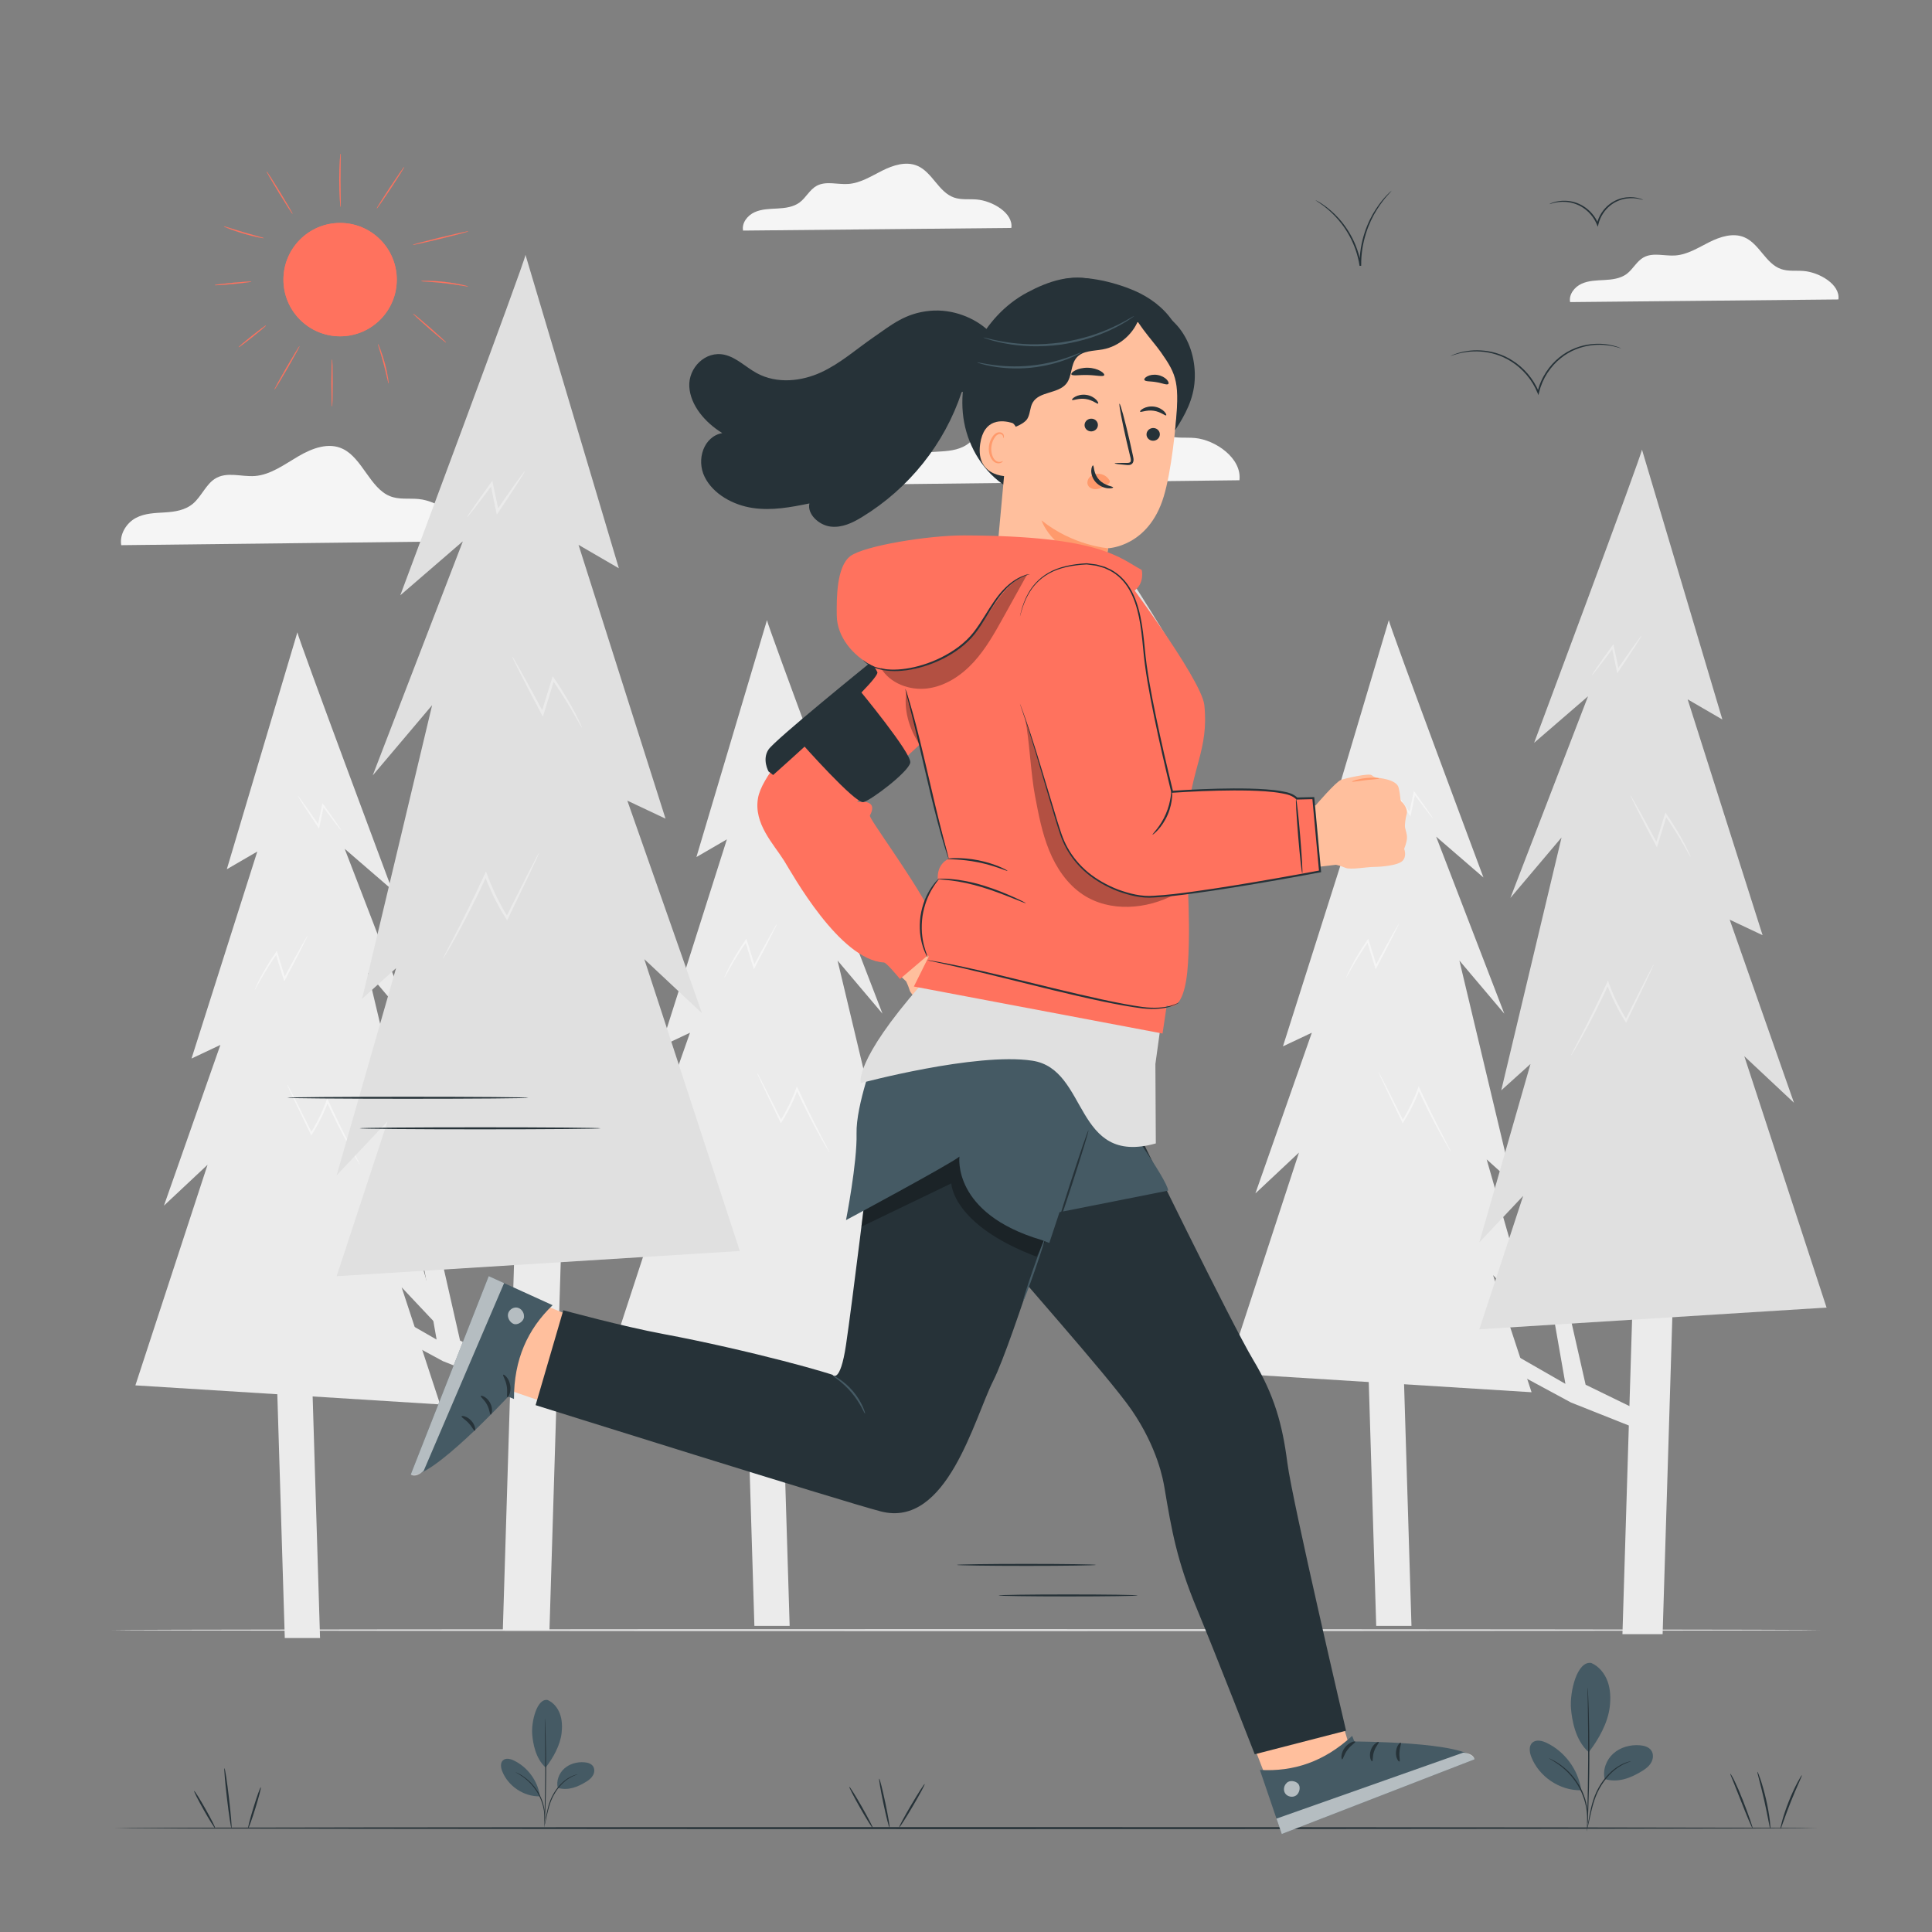 <?xml version="1.0" encoding="utf-8"?>
<!-- Generator: Adobe Illustrator 27.5.0, SVG Export Plug-In . SVG Version: 6.00 Build 0)  -->
<svg version="1.1" xmlns="http://www.w3.org/2000/svg" xmlns:xlink="http://www.w3.org/1999/xlink" x="0px" y="0px"
	 viewBox="0 0 500 500" style="enable-background:new 0 0 500 500;" xml:space="preserve">
<rect x="0" y="0" width="500" height="500" fill="#808080" stroke="none"/>
<g id="Background_Complete">
	<g>
		<g>
			<g>
				<g>
					<g>
						<g>
							<g>
								<path style="fill:#F5F5F5;" d="M119.796,140.076c0.677-5.728-6.26-10.44-11.473-10.93c-2.486-0.234-5.068,0.209-7.423-0.747
									c-5.102-2.072-7.141-9.754-12.119-12.201c-3.722-1.829-8.007-0.201-11.615,1.915c-3.608,2.116-7.174,4.78-11.206,5.08
									c-3.507,0.262-7.314-1.254-10.382,0.742c-2.286,1.487-3.483,4.557-5.591,6.369c-2.062,1.772-4.751,2.147-7.308,2.309
									c-2.558,0.162-5.206,0.192-7.535,1.435c-2.329,1.243-4.256,4.113-3.772,7.044L119.796,140.076z"/>
							</g>
						</g>
					</g>
				</g>
			</g>
		</g>
	</g>
	<g>
		<g>
			<g>
				<g>
					<g>
						<g>
							<g>
								<g>
									<g>
										<g>
											<g>
												<polygon style="fill:#EBEBEB;" points="195.235,420.768 204.361,420.768 201.998,343.612 192.873,343.612 												
													"/>
											</g>
										</g>
									</g>
								</g>
							</g>
						</g>
					</g>
				</g>
				<g>
					<g>
						<g>
							<g>
								<g>
									<g>
										<g>
											<g>
												<path style="fill:#EBEBEB;" d="M198.496,160.486c0,1.057,24.492,66.608,24.492,66.608l-12.246-10.573l17.642,45.815
													l-11.623-13.745l13.699,57.445l-6.642-5.991l11.623,40.529l-9.963-10.573l9.963,30.308l-78.873-4.934l18.68-57.093
													l-11.282,10.573l14.602-41.586l-7.472,3.524l17.02-53.569l-7.887,4.582L198.496,160.486z"/>
											</g>
										</g>
									</g>
								</g>
							</g>
						</g>
					</g>
				</g>
			</g>
		</g>
		<g>
			<g>
				<g>
					<g>
						<g>
							<g>
								<g>
									<g>
										<g>
											<path style="fill:#F5F5F5;" d="M195.852,277.488c-0.026,0.009,0.112,0.35,0.391,0.971
												c0.315,0.678,0.727,1.568,1.232,2.659c1.119,2.325,2.645,5.497,4.416,9.178l0.194,0.403l0.245-0.385
												c1.154-1.816,2.269-3.87,3.219-6.075c0.352-0.816,0.672-1.628,0.951-2.404l-0.482,0.015
												c2.177,4.71,4.307,8.812,5.912,11.724c0.802,1.456,1.469,2.617,1.942,3.411c0.22,0.359,0.404,0.658,0.556,0.907
												c0.132,0.205,0.208,0.309,0.223,0.303c0.03-0.012-0.19-0.463-0.611-1.277c-0.454-0.874-1.06-2.04-1.799-3.463
												c-1.521-2.94-3.589-7.056-5.748-11.763l-0.266-0.579l-0.216,0.595c-0.279,0.768-0.597,1.573-0.946,2.381
												c-0.941,2.185-2.037,4.223-3.165,6.03l0.439,0.018c-1.839-3.657-3.424-6.807-4.586-9.117
												c-0.559-1.072-1.014-1.947-1.362-2.613C196.066,277.802,195.878,277.479,195.852,277.488z"/>
										</g>
									</g>
								</g>
							</g>
						</g>
					</g>
				</g>
			</g>
		</g>
		<g>
			<g>
				<g>
					<g>
						<g>
							<g>
								<g>
									<g>
										<g>
											<path style="fill:#F5F5F5;" d="M187.448,253.021c0.027,0.01,0.181-0.24,0.445-0.708c0.304-0.536,0.681-1.202,1.134-2.002
												c0.977-1.704,2.408-4.081,4.268-6.738l-0.451-0.053c0.394,1.29,0.819,2.679,1.259,4.12
												c0.278,0.897,0.551,1.775,0.812,2.62l0.182,0.588l0.293-0.554c1.681-3.178,3.138-5.977,4.16-7.987
												c0.473-0.951,0.867-1.743,1.181-2.372c0.267-0.559,0.4-0.87,0.371-0.881c-0.029-0.011-0.216,0.279-0.535,0.819
												c-0.35,0.615-0.791,1.389-1.319,2.319c-1.103,1.979-2.618,4.755-4.32,7.925l0.475,0.034
												c-0.259-0.846-0.529-1.725-0.804-2.622c-0.447-1.438-0.879-2.827-1.28-4.115l-0.152-0.489l-0.299,0.436
												c-1.842,2.685-3.222,5.099-4.124,6.839c-0.452,0.87-0.788,1.571-1.005,2.057
												C187.523,252.742,187.422,253.011,187.448,253.021z"/>
										</g>
									</g>
								</g>
							</g>
						</g>
					</g>
				</g>
			</g>
		</g>
		<g>
			<g>
				<g>
					<g>
						<g>
							<g>
								<g>
									<g>
										<g>
											<path style="fill:#F5F5F5;" d="M198.621,202.801c-0.055,0.027,0.473,0.9,1.392,2.328c0.92,1.429,2.232,3.413,3.748,5.661
												l0.345,0.512l0.123-0.582c0.138-0.652,0.281-1.327,0.427-2.017c0.245-1.193,0.481-2.34,0.7-3.403l-0.448,0.073
												c1.408,1.894,2.633,3.513,3.518,4.652c0.885,1.139,1.431,1.798,1.479,1.773c0.049-0.025-0.407-0.732-1.22-1.91
												c-0.813-1.177-1.983-2.826-3.362-4.734l-0.334-0.463l-0.114,0.536c-0.227,1.062-0.471,2.207-0.726,3.4
												c-0.143,0.691-0.283,1.366-0.418,2.018l0.468-0.07c-1.535-2.239-2.902-4.196-3.899-5.587
												C199.302,203.599,198.675,202.775,198.621,202.801z"/>
										</g>
									</g>
								</g>
							</g>
						</g>
					</g>
				</g>
			</g>
		</g>
	</g>
	<g>
		<path style="fill:#E0E0E0;" d="M471.102,421.874c0,0.144-98.999,0.26-221.091,0.26c-122.135,0-221.113-0.117-221.113-0.26
			c0-0.144,98.978-0.26,221.113-0.26C372.103,421.614,471.102,421.73,471.102,421.874z"/>
	</g>
	<g>
		<g>
			<g>
				<g>
					<g>
						<g>
							<g>
								<g>
									<g>
										<g>
											<g>
												<polygon style="fill:#EBEBEB;" points="73.702,423.924 82.827,423.924 80.465,346.768 71.34,346.768 												"/>
											</g>
										</g>
									</g>
								</g>
							</g>
						</g>
					</g>
				</g>
				<g>
					<g>
						<g>
							<g>
								<g>
									<g>
										<g>
											<g>
												<path style="fill:#EBEBEB;" d="M76.963,163.641c0,1.057,24.492,66.608,24.492,66.608l-12.246-10.573l17.643,45.815
													l-11.623-13.744l13.699,57.445l-6.642-5.991l11.623,40.529l-9.963-10.573l9.963,30.308l-78.873-4.934l18.68-57.093
													l-11.282,10.573l14.602-41.586l-7.472,3.524l17.02-53.568l-7.887,4.582L76.963,163.641z"/>
											</g>
										</g>
									</g>
								</g>
							</g>
						</g>
					</g>
				</g>
			</g>
		</g>
		<g>
			<g>
				<g>
					<g>
						<g>
							<g>
								<g>
									<g>
										<g>
											<path style="fill:#F5F5F5;" d="M74.318,280.644c-0.026,0.009,0.112,0.35,0.39,0.972c0.315,0.678,0.727,1.568,1.232,2.659
												c1.119,2.325,2.645,5.497,4.416,9.178l0.194,0.403l0.245-0.385c1.154-1.816,2.269-3.87,3.219-6.075
												c0.352-0.816,0.672-1.628,0.951-2.404l-0.482,0.015c2.177,4.71,4.306,8.812,5.912,11.724
												c0.802,1.456,1.469,2.617,1.942,3.411c0.22,0.359,0.404,0.658,0.556,0.907c0.132,0.205,0.208,0.309,0.223,0.303
												c0.03-0.012-0.19-0.463-0.611-1.277c-0.454-0.874-1.06-2.04-1.799-3.463c-1.521-2.94-3.589-7.056-5.748-11.763
												l-0.266-0.579l-0.216,0.595c-0.279,0.768-0.597,1.573-0.946,2.381c-0.941,2.185-2.037,4.223-3.165,6.03l0.439,0.018
												c-1.84-3.657-3.424-6.807-4.586-9.117c-0.559-1.072-1.014-1.947-1.362-2.613
												C74.532,280.957,74.344,280.634,74.318,280.644z"/>
										</g>
									</g>
								</g>
							</g>
						</g>
					</g>
				</g>
			</g>
		</g>
		<g>
			<g>
				<g>
					<g>
						<g>
							<g>
								<g>
									<g>
										<g>
											<path style="fill:#F5F5F5;" d="M65.914,256.176c0.027,0.01,0.181-0.241,0.445-0.708c0.304-0.536,0.681-1.202,1.134-2.002
												c0.977-1.704,2.409-4.081,4.268-6.738l-0.451-0.053c0.394,1.29,0.819,2.679,1.259,4.12
												c0.278,0.897,0.551,1.775,0.812,2.62l0.182,0.588l0.293-0.554c1.681-3.178,3.138-5.977,4.16-7.987
												c0.473-0.951,0.867-1.743,1.18-2.372c0.267-0.559,0.4-0.87,0.371-0.881c-0.029-0.011-0.216,0.279-0.535,0.818
												c-0.35,0.615-0.791,1.39-1.319,2.319c-1.104,1.979-2.618,4.755-4.32,7.925l0.476,0.034
												c-0.259-0.846-0.529-1.724-0.804-2.622c-0.447-1.438-0.879-2.827-1.28-4.115l-0.152-0.489l-0.299,0.436
												c-1.842,2.685-3.222,5.099-4.124,6.839c-0.452,0.87-0.788,1.571-1.005,2.057
												C65.989,255.898,65.888,256.167,65.914,256.176z"/>
										</g>
									</g>
								</g>
							</g>
						</g>
					</g>
				</g>
			</g>
		</g>
		<g>
			<g>
				<g>
					<g>
						<g>
							<g>
								<g>
									<g>
										<g>
											<path style="fill:#F5F5F5;" d="M77.087,205.957c-0.054,0.027,0.473,0.9,1.392,2.328c0.92,1.429,2.232,3.413,3.748,5.661
												l0.345,0.512l0.123-0.582c0.138-0.651,0.281-1.327,0.427-2.017c0.245-1.193,0.481-2.34,0.7-3.403l-0.448,0.073
												c1.408,1.894,2.633,3.513,3.519,4.652c0.885,1.139,1.431,1.798,1.479,1.773c0.049-0.026-0.407-0.732-1.22-1.91
												c-0.813-1.178-1.983-2.826-3.362-4.734l-0.334-0.462l-0.114,0.536c-0.227,1.062-0.471,2.207-0.726,3.4
												c-0.143,0.691-0.283,1.366-0.418,2.018l0.468-0.07c-1.535-2.239-2.902-4.196-3.899-5.587
												C77.769,206.754,77.142,205.93,77.087,205.957z"/>
										</g>
									</g>
								</g>
							</g>
						</g>
					</g>
				</g>
			</g>
		</g>
	</g>
	<g>
		<g>
			<g>
				<g>
					<g>
						<g>
							<g>
								<g>
									<g>
										<g>
											<polygon style="fill:#EBEBEB;" points="135.539,354.968 119.066,346.94 113.604,322.853 109.005,323.925 
												112.993,346.681 97.205,337.616 93.746,340.983 114.643,352.27 135.539,360.582 											"/>
										</g>
									</g>
								</g>
							</g>
						</g>
					</g>
				</g>
			</g>
			<g>
				<g>
					<g>
						<g>
							<g>
								<g>
									<g>
										<g>
											<g>
												<polygon style="fill:#EBEBEB;" points="142.201,421.894 130.13,421.894 133.255,319.83 145.326,319.83 												"/>
											</g>
										</g>
									</g>
								</g>
							</g>
						</g>
					</g>
				</g>
				<g>
					<g>
						<g>
							<g>
								<g>
									<g>
										<g>
											<g>
												<path style="fill:#E0E0E0;" d="M135.995,65.951c0,1.399-32.399,88.111-32.399,88.111l16.199-13.986l-23.338,60.605
													l15.375-18.182l-18.121,75.99l8.786-7.925l-15.376,53.612l13.179-13.986l-13.179,40.093l104.334-6.527l-24.711-75.523
													l14.924,13.986l-19.316-55.011l9.884,4.662l-22.514-70.862l10.433,6.061L135.995,65.951z"/>
											</g>
										</g>
									</g>
								</g>
							</g>
						</g>
					</g>
				</g>
			</g>
		</g>
		<g>
			<g>
				<g>
					<g>
						<g>
							<g>
								<g>
									<g>
										<g>
											<path style="fill:#EBEBEB;" d="M139.494,220.724c0.034,0.012-0.148,0.463-0.517,1.285
												c-0.416,0.898-0.962,2.075-1.63,3.517c-1.48,3.076-3.498,7.271-5.841,12.14l-0.257,0.533l-0.324-0.51
												c-1.527-2.402-3.002-5.119-4.258-8.036c-0.466-1.08-0.889-2.154-1.258-3.18l0.638,0.02
												c-2.88,6.23-5.697,11.657-7.821,15.509c-1.061,1.926-1.943,3.462-2.569,4.512c-0.291,0.475-0.534,0.87-0.736,1.2
												c-0.174,0.271-0.275,0.409-0.295,0.401c-0.04-0.016,0.251-0.613,0.808-1.69c0.601-1.156,1.402-2.699,2.38-4.581
												c2.012-3.889,4.748-9.334,7.604-15.56l0.352-0.767l0.286,0.787c0.369,1.016,0.79,2.08,1.251,3.15
												c1.245,2.89,2.694,5.586,4.187,7.976l-0.581,0.024c2.433-4.837,4.53-9.005,6.067-12.06
												c0.739-1.418,1.342-2.575,1.801-3.457C139.211,221.139,139.459,220.712,139.494,220.724z"/>
										</g>
									</g>
								</g>
							</g>
						</g>
					</g>
				</g>
			</g>
		</g>
		<g>
			<g>
				<g>
					<g>
						<g>
							<g>
								<g>
									<g>
										<g>
											<path style="fill:#EBEBEB;" d="M150.61,188.358c-0.036,0.013-0.239-0.318-0.588-0.936c-0.402-0.709-0.901-1.59-1.5-2.648
												c-1.293-2.254-3.186-5.398-5.646-8.913l0.596-0.07c-0.521,1.706-1.083,3.544-1.665,5.449
												c-0.368,1.187-0.728,2.348-1.074,3.466l-0.241,0.778l-0.388-0.733c-2.224-4.204-4.151-7.907-5.503-10.565
												c-0.625-1.257-1.147-2.305-1.562-3.138c-0.354-0.74-0.529-1.151-0.491-1.165c0.038-0.014,0.286,0.369,0.707,1.083
												c0.463,0.814,1.046,1.838,1.745,3.068c1.46,2.617,3.463,6.29,5.714,10.484l-0.629,0.045
												c0.343-1.119,0.699-2.281,1.064-3.469c0.592-1.903,1.163-3.739,1.693-5.443l0.201-0.647l0.396,0.576
												c2.437,3.551,4.262,6.745,5.456,9.047c0.597,1.151,1.042,2.079,1.33,2.721
												C150.511,187.99,150.645,188.345,150.61,188.358z"/>
										</g>
									</g>
								</g>
							</g>
						</g>
					</g>
				</g>
			</g>
		</g>
		<g>
			<g>
				<g>
					<g>
						<g>
							<g>
								<g>
									<g>
										<g>
											<path style="fill:#EBEBEB;" d="M135.831,121.927c0.072,0.035-0.625,1.19-1.841,3.08c-1.217,1.89-2.952,4.514-4.957,7.489
												l-0.457,0.677l-0.163-0.77c-0.183-0.862-0.372-1.755-0.565-2.668c-0.325-1.579-0.637-3.095-0.926-4.502l0.593,0.097
												c-1.863,2.505-3.483,4.646-4.654,6.153c-1.171,1.507-1.893,2.379-1.957,2.345c-0.064-0.034,0.539-0.968,1.614-2.526
												c1.076-1.558,2.623-3.738,4.448-6.263l0.442-0.612l0.151,0.709c0.3,1.405,0.623,2.92,0.96,4.497
												c0.189,0.914,0.375,1.807,0.553,2.67l-0.619-0.092c2.031-2.962,3.839-5.551,5.158-7.39
												C134.929,122.981,135.759,121.891,135.831,121.927z"/>
										</g>
									</g>
								</g>
							</g>
						</g>
					</g>
				</g>
			</g>
		</g>
	</g>
	<g>
		<g>
			<g>
				<g>
					<g>
						<g>
							<g>
								<g>
									<g>
										<g>
											<g>
												<polygon style="fill:#EBEBEB;" points="356.163,420.768 365.288,420.768 362.926,343.612 353.801,343.612 												
													"/>
											</g>
										</g>
									</g>
								</g>
							</g>
						</g>
					</g>
				</g>
				<g>
					<g>
						<g>
							<g>
								<g>
									<g>
										<g>
											<g>
												<path style="fill:#EBEBEB;" d="M359.424,160.486c0,1.057,24.492,66.608,24.492,66.608l-12.246-10.573l17.642,45.815
													l-11.623-13.745l13.699,57.445l-6.642-5.991l11.623,40.529l-9.963-10.573l9.963,30.308l-78.873-4.934l18.68-57.093
													l-11.282,10.573l14.603-41.586l-7.472,3.524l17.02-53.569l-7.887,4.582L359.424,160.486z"/>
											</g>
										</g>
									</g>
								</g>
							</g>
						</g>
					</g>
				</g>
			</g>
		</g>
		<g>
			<g>
				<g>
					<g>
						<g>
							<g>
								<g>
									<g>
										<g>
											<path style="fill:#F5F5F5;" d="M356.779,277.488c-0.026,0.009,0.112,0.35,0.391,0.971
												c0.315,0.678,0.727,1.568,1.232,2.659c1.119,2.325,2.645,5.497,4.416,9.178l0.194,0.403l0.245-0.385
												c1.154-1.816,2.269-3.87,3.219-6.075c0.352-0.816,0.672-1.628,0.951-2.404l-0.482,0.015
												c2.177,4.71,4.306,8.812,5.912,11.724c0.802,1.456,1.469,2.617,1.942,3.411c0.22,0.359,0.404,0.658,0.556,0.907
												c0.132,0.205,0.208,0.309,0.223,0.303c0.03-0.012-0.19-0.463-0.611-1.277c-0.454-0.874-1.06-2.04-1.799-3.463
												c-1.521-2.94-3.589-7.056-5.748-11.763l-0.266-0.579l-0.216,0.595c-0.279,0.768-0.597,1.573-0.946,2.381
												c-0.941,2.185-2.037,4.223-3.165,6.03l0.439,0.018c-1.84-3.657-3.424-6.807-4.586-9.117
												c-0.559-1.072-1.014-1.947-1.362-2.613C356.994,277.802,356.805,277.479,356.779,277.488z"/>
										</g>
									</g>
								</g>
							</g>
						</g>
					</g>
				</g>
			</g>
		</g>
		<g>
			<g>
				<g>
					<g>
						<g>
							<g>
								<g>
									<g>
										<g>
											<path style="fill:#F5F5F5;" d="M348.376,253.021c0.027,0.01,0.181-0.24,0.445-0.708c0.304-0.536,0.681-1.202,1.134-2.002
												c0.977-1.704,2.409-4.081,4.268-6.738l-0.451-0.053c0.394,1.29,0.819,2.679,1.259,4.12
												c0.278,0.897,0.55,1.775,0.812,2.62l0.182,0.588l0.293-0.554c1.681-3.178,3.138-5.977,4.16-7.987
												c0.473-0.951,0.867-1.743,1.18-2.372c0.267-0.559,0.4-0.87,0.371-0.881c-0.029-0.011-0.216,0.279-0.535,0.819
												c-0.35,0.615-0.791,1.389-1.319,2.319c-1.103,1.979-2.618,4.755-4.32,7.925l0.476,0.034
												c-0.259-0.846-0.529-1.725-0.804-2.622c-0.447-1.438-0.879-2.827-1.28-4.115l-0.152-0.489l-0.299,0.436
												c-1.842,2.685-3.222,5.099-4.124,6.839c-0.452,0.87-0.788,1.571-1.005,2.057
												C348.451,252.742,348.35,253.011,348.376,253.021z"/>
										</g>
									</g>
								</g>
							</g>
						</g>
					</g>
				</g>
			</g>
		</g>
		<g>
			<g>
				<g>
					<g>
						<g>
							<g>
								<g>
									<g>
										<g>
											<path style="fill:#F5F5F5;" d="M359.549,202.801c-0.055,0.027,0.473,0.9,1.392,2.328c0.92,1.429,2.232,3.413,3.748,5.661
												l0.345,0.512l0.123-0.582c0.138-0.652,0.281-1.327,0.427-2.017c0.245-1.193,0.481-2.34,0.7-3.403l-0.448,0.073
												c1.408,1.894,2.633,3.513,3.519,4.652c0.885,1.139,1.431,1.798,1.479,1.773c0.049-0.025-0.407-0.732-1.22-1.91
												c-0.813-1.177-1.983-2.826-3.362-4.734l-0.334-0.463l-0.114,0.536c-0.227,1.062-0.471,2.207-0.726,3.4
												c-0.143,0.691-0.283,1.366-0.418,2.018l0.468-0.07c-1.535-2.239-2.902-4.196-3.899-5.587
												C360.23,203.599,359.603,202.775,359.549,202.801z"/>
										</g>
									</g>
								</g>
							</g>
						</g>
					</g>
				</g>
			</g>
		</g>
	</g>
	<g>
		<g>
			<g>
				<g>
					<g>
						<g>
							<g>
								<path style="fill:#F5F5F5;" d="M320.767,124.291c0.677-5.728-6.26-10.44-11.473-10.93c-2.486-0.234-5.068,0.209-7.423-0.747
									c-5.102-2.072-7.141-9.754-12.119-12.201c-3.722-1.829-8.007-0.201-11.615,1.916c-3.608,2.116-7.174,4.779-11.206,5.08
									c-3.507,0.262-7.315-1.254-10.383,0.742c-2.286,1.487-3.483,4.557-5.591,6.369c-2.061,1.772-4.751,2.147-7.308,2.309
									c-2.558,0.162-5.206,0.192-7.535,1.435c-2.329,1.243-4.256,4.113-3.772,7.044L320.767,124.291z"/>
							</g>
						</g>
					</g>
				</g>
			</g>
		</g>
	</g>
	<g>
		<g>
			<g>
				<g>
					<g>
						<g>
							<g>
								<g>
									<g>
										<g>
											<polygon style="fill:#EBEBEB;" points="424.546,365.281 410.358,358.366 405.653,337.62 401.692,338.543 
												405.127,358.143 391.529,350.336 388.55,353.236 406.548,362.957 424.546,370.116 											"/>
										</g>
									</g>
								</g>
							</g>
						</g>
					</g>
				</g>
			</g>
			<g>
				<g>
					<g>
						<g>
							<g>
								<g>
									<g>
										<g>
											<g>
												<polygon style="fill:#EBEBEB;" points="430.284,422.925 419.887,422.925 422.578,335.017 432.976,335.017 												
													"/>
											</g>
										</g>
									</g>
								</g>
							</g>
						</g>
					</g>
				</g>
				<g>
					<g>
						<g>
							<g>
								<g>
									<g>
										<g>
											<g>
												<path style="fill:#E0E0E0;" d="M424.939,116.348c0,1.205-27.905,75.891-27.905,75.891l13.953-12.046l-20.101,52.2
													l13.243-15.66l-15.608,65.451l7.568-6.826l-13.243,46.177l11.351-12.046l-11.351,34.532l89.864-5.622l-21.284-65.049
													l12.854,12.046l-16.637-47.382l8.513,4.015l-19.392-61.034l8.986,5.22L424.939,116.348z"/>
											</g>
										</g>
									</g>
								</g>
							</g>
						</g>
					</g>
				</g>
			</g>
		</g>
		<g>
			<g>
				<g>
					<g>
						<g>
							<g>
								<g>
									<g>
										<g>
											<path style="fill:#EBEBEB;" d="M427.952,249.656c0.03,0.01-0.128,0.398-0.445,1.107
												c-0.358,0.773-0.828,1.787-1.404,3.029c-1.275,2.649-3.013,6.263-5.031,10.457l-0.221,0.46l-0.279-0.439
												c-1.315-2.069-2.585-4.409-3.668-6.921c-0.401-0.93-0.765-1.855-1.083-2.739l0.549,0.018
												c-2.481,5.366-4.907,10.041-6.736,13.358c-0.914,1.659-1.673,2.982-2.213,3.887c-0.251,0.409-0.46,0.75-0.634,1.033
												c-0.15,0.233-0.237,0.352-0.254,0.345c-0.034-0.014,0.216-0.528,0.696-1.456c0.517-0.996,1.207-2.325,2.05-3.946
												c1.733-3.35,4.09-8.04,6.549-13.402l0.303-0.66l0.246,0.678c0.318,0.875,0.68,1.792,1.078,2.713
												c1.073,2.489,2.321,4.811,3.606,6.87l-0.5,0.02c2.096-4.167,3.902-7.756,5.225-10.388
												c0.636-1.221,1.156-2.218,1.552-2.977C427.708,250.013,427.923,249.645,427.952,249.656z"/>
										</g>
									</g>
								</g>
							</g>
						</g>
					</g>
				</g>
			</g>
		</g>
		<g>
			<g>
				<g>
					<g>
						<g>
							<g>
								<g>
									<g>
										<g>
											<path style="fill:#EBEBEB;" d="M437.527,221.778c-0.031,0.011-0.206-0.274-0.507-0.806
												c-0.346-0.61-0.776-1.37-1.292-2.281c-1.113-1.941-2.744-4.65-4.863-7.676l0.514-0.061
												c-0.449,1.469-0.933,3.053-1.434,4.694c-0.317,1.022-0.627,2.023-0.926,2.986l-0.208,0.67l-0.334-0.631
												c-1.916-3.621-3.575-6.81-4.74-9.1c-0.539-1.083-0.988-1.985-1.345-2.703c-0.305-0.637-0.455-0.991-0.423-1.004
												c0.033-0.012,0.246,0.318,0.609,0.932c0.399,0.701,0.901,1.583,1.503,2.642c1.257,2.254,2.983,5.418,4.921,9.03
												l-0.542,0.039c0.296-0.964,0.602-1.965,0.916-2.988c0.51-1.639,1.002-3.221,1.458-4.688l0.173-0.557l0.341,0.497
												c2.099,3.059,3.671,5.809,4.699,7.792c0.515,0.992,0.898,1.79,1.146,2.343
												C437.442,221.461,437.557,221.767,437.527,221.778z"/>
										</g>
									</g>
								</g>
							</g>
						</g>
					</g>
				</g>
			</g>
		</g>
		<g>
			<g>
				<g>
					<g>
						<g>
							<g>
								<g>
									<g>
										<g>
											<path style="fill:#EBEBEB;" d="M424.797,164.56c0.062,0.031-0.539,1.025-1.586,2.653c-1.048,1.628-2.543,3.888-4.27,6.45
												l-0.393,0.583l-0.14-0.663c-0.157-0.742-0.32-1.511-0.487-2.298c-0.28-1.36-0.548-2.666-0.798-3.877l0.511,0.083
												c-1.604,2.158-3,4.002-4.009,5.3c-1.009,1.298-1.63,2.049-1.685,2.02c-0.055-0.029,0.464-0.834,1.39-2.176
												c0.926-1.342,2.259-3.22,3.831-5.394l0.381-0.527l0.13,0.611c0.258,1.21,0.537,2.515,0.827,3.873
												c0.163,0.787,0.323,1.557,0.477,2.299l-0.533-0.079c1.749-2.551,3.307-4.781,4.443-6.365
												C424.021,165.469,424.735,164.53,424.797,164.56z"/>
										</g>
									</g>
								</g>
							</g>
						</g>
					</g>
				</g>
			</g>
		</g>
	</g>
	<g>
		<g>
			<g>
				<g>
					<g>
						<g>
							<g>
								<path style="fill:#F5F5F5;" d="M475.775,77.496c0.531-3.86-4.916-7.035-9.009-7.365c-1.952-0.157-3.979,0.141-5.828-0.503
									c-4.006-1.396-5.607-6.572-9.516-8.221c-2.923-1.233-6.287-0.135-9.121,1.291c-2.833,1.426-5.633,3.221-8.799,3.423
									c-2.753,0.176-5.743-0.845-8.152,0.5c-1.795,1.002-2.735,3.071-4.39,4.291c-1.619,1.194-3.73,1.447-5.738,1.556
									c-2.008,0.109-4.088,0.13-5.916,0.967c-1.829,0.837-3.342,2.771-2.962,4.746L475.775,77.496z"/>
							</g>
						</g>
					</g>
				</g>
			</g>
		</g>
	</g>
	<g>
		<g>
			<g>
				<g>
					<g>
						<g>
							<g>
								<path style="fill:#F5F5F5;" d="M261.737,58.991c0.531-3.86-4.916-7.035-9.009-7.365c-1.952-0.157-3.979,0.141-5.828-0.503
									c-4.006-1.396-5.607-6.572-9.516-8.221c-2.923-1.233-6.287-0.135-9.121,1.291c-2.833,1.426-5.633,3.221-8.799,3.423
									c-2.754,0.176-5.743-0.845-8.152,0.5c-1.795,1.002-2.735,3.071-4.39,4.291c-1.619,1.194-3.73,1.447-5.738,1.556
									c-2.008,0.109-4.088,0.129-5.916,0.967c-1.829,0.837-3.342,2.771-2.962,4.746L261.737,58.991z"/>
							</g>
						</g>
					</g>
				</g>
			</g>
		</g>
	</g>
</g>
<g id="Background_Simple" style="display:none;">
	<path style="display:inline;fill:#F5F5F5;" d="M339.913,38.773l-1.988,1.136c-16.763,9.576-27.186,27.415-26.483,46.531
		c0.09,2.457,0.358,4.909,0.81,7.333c3.256,17.45,15.979,32.895,32.619,39.597c9.786,3.941,21.138,5.27,28.799,12.462
		c9.97,9.359,9.883,24.8,9.102,38.357c-0.781,13.557-0.828,29.009,9.183,38.326c6.27,5.835,15.351,7.876,23.96,7.646
		c22.793-0.609,43.563-15.931,54.211-35.834c10.648-19.903,12.181-43.627,8.314-65.819c-5.417-31.089-21.76-60.949-47.734-79.324
		C404.731,30.809,368.826,25.384,339.913,38.773z"/>
	<path style="display:inline;fill:#F5F5F5;" d="M152.06,392.99l2.359-0.64c19.89-5.399,35.446-21.036,39.847-40.979
		c0.566-2.563,0.947-5.168,1.13-7.794c1.316-18.905-7.689-38.277-23.085-49.666c-9.055-6.698-20.429-11.116-26.416-20.602
		c-7.792-12.346-3.56-28.278,0.884-42.077c4.444-13.799,8.637-29.754,0.791-42.066c-4.914-7.711-13.75-12.256-22.708-14.328
		c-23.716-5.485-49.288,4.777-65.63,22.487s-24.289,41.814-26.246,65.783c-2.741,33.578,6.137,68.818,28.048,94.772
		C82.945,383.834,118.592,399.07,152.06,392.99z"/>
	
		<ellipse transform="matrix(0.707 -0.707 0.707 0.707 -106.82 383.208)" style="display:inline;fill:#F5F5F5;" cx="409.163" cy="320.547" rx="36.717" ry="36.717"/>
</g>
<g id="Floor">
	<g>
		<path style="fill:#263238;" d="M470.341,473.111c0,0.144-98.658,0.26-220.33,0.26c-121.715,0-220.351-0.117-220.351-0.26
			s98.637-0.26,220.351-0.26C371.683,472.851,470.341,472.967,470.341,473.111z"/>
	</g>
</g>
<g id="Plants">
	<g>
		<g>
			<path style="fill:#263238;" d="M453.556,473.106c-0.067,0.026-0.437-0.745-0.975-2.014c-0.539-1.269-1.245-3.037-2.014-4.991
				c-0.735-1.85-1.401-3.526-1.984-4.995c-0.514-1.275-0.868-2.046-0.802-2.083c0.059-0.034,0.534,0.687,1.138,1.932
				c0.608,1.243,1.363,2.996,2.133,4.955c0.771,1.958,1.421,3.747,1.873,5.05C453.375,472.262,453.623,473.08,453.556,473.106z"/>
		</g>
		<g>
			<path style="fill:#263238;" d="M458.16,473.312c-0.152,0.019-0.659-3.336-1.587-7.408c-0.917-4.076-1.905-7.322-1.76-7.37
				c0.066-0.021,0.398,0.764,0.835,2.07c0.437,1.305,0.968,3.134,1.433,5.185c0.463,2.05,0.773,3.929,0.941,5.295
				C458.19,472.451,458.229,473.304,458.16,473.312z"/>
		</g>
		<g>
			<path style="fill:#263238;" d="M466.324,459.425c0.136,0.072-1.36,3.072-2.882,6.905c-1.534,3.83-2.512,7.035-2.66,6.994
				c-0.066-0.019,0.094-0.846,0.459-2.157c0.365-1.31,0.949-3.1,1.717-5.03c0.77-1.929,1.578-3.629,2.215-4.831
				C465.809,460.103,466.263,459.393,466.324,459.425z"/>
		</g>
	</g>
	<g>
		<g>
			<path style="fill:#263238;" d="M225.885,473.111c-0.125,0.071-1.588-2.263-3.267-5.213c-1.68-2.951-2.94-5.4-2.815-5.471
				c0.125-0.071,1.588,2.263,3.268,5.214C224.749,470.591,226.01,473.04,225.885,473.111z"/>
		</g>
		<g>
			<path style="fill:#263238;" d="M230.202,472.97c-0.141,0.03-0.852-2.782-1.587-6.279c-0.736-3.498-1.219-6.357-1.078-6.387
				c0.141-0.03,0.851,2.781,1.587,6.28C229.86,470.081,230.343,472.941,230.202,472.97z"/>
		</g>
		<g>
			<path style="fill:#263238;" d="M239.312,461.693c0.124,0.073-1.257,2.651-3.084,5.757c-1.828,3.107-3.409,5.566-3.533,5.493
				c-0.124-0.073,1.257-2.65,3.084-5.757C237.607,464.079,239.188,461.62,239.312,461.693z"/>
		</g>
	</g>
	<g>
		<g>
			<path style="fill:#263238;" d="M55.679,473.111c-0.125,0.071-1.443-2.024-2.943-4.678c-1.5-2.655-2.615-4.864-2.49-4.935
				c0.125-0.071,1.443,2.023,2.943,4.678C54.69,470.831,55.804,473.04,55.679,473.111z"/>
		</g>
		<g>
			<path style="fill:#263238;" d="M58.089,457.602c0.143-0.017,0.665,3.442,1.167,7.724c0.501,4.284,0.792,7.769,0.649,7.785
				c-0.143,0.017-0.665-3.441-1.167-7.725C58.237,461.104,57.946,457.619,58.089,457.602z"/>
		</g>
		<g>
			<path style="fill:#263238;" d="M67.495,462.534c0.137,0.042-0.482,2.445-1.382,5.365c-0.901,2.921-1.743,5.254-1.88,5.212
				c-0.137-0.042,0.481-2.444,1.383-5.366C66.515,464.825,67.357,462.492,67.495,462.534z"/>
		</g>
	</g>
	<g>
		<g>
			<g>
				<path style="fill:#455A64;" d="M141.722,439.957c1.52,0.66,2.638,2.065,3.199,3.624c0.561,1.559,0.612,3.262,0.425,4.909
					c-0.361,3.186-2.171,6.401-4.12,8.947c-2.683-2.341-3.3-6.425-3.483-8.517C137.454,445.615,138.939,439.465,141.722,439.957"/>
			</g>
		</g>
		<g>
			<g>
				<path style="fill:#455A64;" d="M144.344,462.695c-0.43-1.801,0.32-3.776,1.702-5.007c1.382-1.231,3.313-1.752,5.159-1.611
					c0.853,0.065,1.776,0.314,2.264,1.017c0.457,0.657,0.406,1.574,0.035,2.283c-0.371,0.709-1.012,1.239-1.69,1.665
					C149.489,462.499,146.972,463.484,144.344,462.695"/>
			</g>
		</g>
		<g>
			<g>
				<g>
					<path style="fill:#263238;" d="M140.904,472.462c-0.016-0.004,0.021-0.236,0.096-0.654c0.084-0.46,0.193-1.055,0.324-1.769
						c0.296-1.478,0.677-3.596,1.826-5.652c1.133-2.051,2.72-3.561,4.056-4.31c0.663-0.384,1.244-0.612,1.654-0.732
						c0.202-0.068,0.368-0.094,0.476-0.121c0.11-0.023,0.168-0.031,0.17-0.024c0.019,0.052-0.929,0.223-2.215,1.017
						c-1.29,0.771-2.823,2.266-3.938,4.282c-1.126,2.013-1.531,4.101-1.868,5.572c-0.162,0.741-0.294,1.342-0.397,1.755
						C140.986,472.24,140.919,472.466,140.904,472.462z"/>
				</g>
			</g>
		</g>
		<g>
			<g>
				<g>
					<path style="fill:#263238;" d="M141.005,444.741c0.008,0,0.019,0.098,0.033,0.286c0.013,0.212,0.029,0.484,0.049,0.821
						c0.038,0.713,0.08,1.746,0.121,3.022c0.083,2.552,0.147,6.081,0.131,9.978c-0.018,3.898-0.113,7.426-0.218,9.978
						c-0.052,1.276-0.103,2.308-0.147,3.021c-0.023,0.336-0.041,0.608-0.056,0.82c-0.015,0.187-0.027,0.286-0.035,0.285
						c-0.008,0-0.012-0.099-0.011-0.287c0.003-0.212,0.007-0.485,0.012-0.822c0.018-0.743,0.043-1.768,0.073-3.022
						c0.063-2.552,0.132-6.078,0.15-9.974c0.016-3.894-0.023-7.42-0.063-9.973c-0.02-1.255-0.036-2.28-0.047-3.023
						c-0.002-0.337-0.004-0.61-0.005-0.823C140.992,444.84,140.997,444.741,141.005,444.741z"/>
				</g>
			</g>
		</g>
		<g>
			<g>
				<path style="fill:#455A64;" d="M139.703,464.634c-0.61-3.854-3.208-7.339-6.727-9.025c-0.896-0.429-2.067-0.71-2.804-0.043
					c-0.738,0.668-0.573,1.867-0.212,2.794c1.502,3.86,5.538,6.585,9.679,6.536"/>
			</g>
		</g>
		<g>
			<g>
				<g>
					<path style="fill:#263238;" d="M133.41,458.631c0.007-0.014,0.209,0.074,0.569,0.248c0.181,0.086,0.402,0.192,0.643,0.343
						c0.241,0.151,0.532,0.298,0.819,0.514c0.293,0.207,0.619,0.427,0.937,0.705c0.333,0.26,0.658,0.573,0.997,0.906
						c0.661,0.681,1.326,1.494,1.894,2.434c0.56,0.945,0.965,1.915,1.248,2.822c0.128,0.458,0.25,0.892,0.315,1.31
						c0.091,0.413,0.124,0.805,0.161,1.162c0.049,0.356,0.033,0.682,0.045,0.966c0.013,0.284-0.005,0.529-0.022,0.729
						c-0.029,0.399-0.053,0.618-0.069,0.617c-0.052-0.002,0.039-0.886-0.117-2.295c-0.046-0.351-0.089-0.737-0.186-1.142
						c-0.072-0.41-0.2-0.836-0.331-1.284c-0.29-0.888-0.693-1.837-1.243-2.766c-0.558-0.923-1.207-1.726-1.848-2.404
						c-0.33-0.331-0.644-0.646-0.968-0.908c-0.308-0.281-0.624-0.505-0.908-0.718C134.194,459.043,133.386,458.676,133.41,458.631z"
						/>
				</g>
			</g>
		</g>
	</g>
	<g>
		<g>
			<g>
				<path style="fill:#455A64;" d="M411.829,430.384c2.008,0.871,3.484,2.727,4.225,4.786c0.741,2.059,0.808,4.309,0.561,6.483
					c-0.477,4.207-2.868,8.454-5.442,11.816c-3.543-3.092-4.358-8.486-4.6-11.248C406.193,437.855,408.154,429.733,411.829,430.384"
					/>
			</g>
		</g>
		<g>
			<g>
				<path style="fill:#455A64;" d="M415.293,460.414c-0.567-2.378,0.422-4.987,2.248-6.613c1.825-1.626,4.376-2.314,6.813-2.128
					c1.127,0.086,2.345,0.415,2.991,1.343c0.603,0.868,0.536,2.078,0.046,3.015c-0.49,0.936-1.337,1.637-2.232,2.198
					C422.088,460.155,418.764,461.456,415.293,460.414"/>
			</g>
		</g>
		<g>
			<g>
				<g>
					<path style="fill:#263238;" d="M410.749,473.315c-0.021-0.005,0.027-0.312,0.126-0.863c0.111-0.608,0.255-1.393,0.428-2.336
						c0.391-1.952,0.894-4.749,2.411-7.464c1.497-2.708,3.592-4.703,5.357-5.692c0.876-0.507,1.643-0.809,2.184-0.966
						c0.267-0.09,0.486-0.124,0.629-0.16c0.145-0.03,0.222-0.042,0.225-0.031c0.025,0.069-1.227,0.294-2.926,1.343
						c-1.703,1.019-3.728,2.993-5.201,5.656c-1.488,2.659-2.022,5.417-2.467,7.359c-0.215,0.979-0.389,1.773-0.524,2.317
						C410.857,473.021,410.769,473.319,410.749,473.315z"/>
				</g>
			</g>
		</g>
		<g>
			<g>
				<g>
					<path style="fill:#263238;" d="M410.883,436.701c0.01,0,0.025,0.13,0.043,0.377c0.017,0.28,0.038,0.64,0.064,1.084
						c0.051,0.942,0.106,2.306,0.16,3.991c0.109,3.371,0.195,8.031,0.173,13.178c-0.023,5.148-0.149,9.808-0.288,13.178
						c-0.069,1.685-0.136,3.048-0.194,3.99c-0.03,0.444-0.055,0.804-0.074,1.084c-0.02,0.248-0.036,0.377-0.047,0.377
						c-0.01,0-0.015-0.131-0.015-0.38c0.004-0.28,0.009-0.64,0.016-1.086c0.024-0.981,0.057-2.335,0.097-3.992
						c0.083-3.37,0.174-8.027,0.198-13.173c0.021-5.143-0.03-9.8-0.083-13.171c-0.026-1.657-0.047-3.011-0.063-3.993
						c-0.003-0.445-0.005-0.806-0.007-1.086C410.866,436.832,410.872,436.702,410.883,436.701z"/>
				</g>
			</g>
		</g>
		<g>
			<g>
				<path style="fill:#455A64;" d="M409.163,462.975c-0.806-5.091-4.237-9.693-8.885-11.92c-1.184-0.567-2.73-0.938-3.703-0.057
					c-0.975,0.882-0.756,2.465-0.28,3.69c1.984,5.098,7.314,8.696,12.784,8.632"/>
			</g>
		</g>
		<g>
			<g>
				<g>
					<path style="fill:#263238;" d="M400.852,455.046c0.009-0.019,0.276,0.098,0.752,0.328c0.239,0.113,0.531,0.253,0.85,0.453
						c0.318,0.199,0.703,0.393,1.081,0.678c0.387,0.273,0.818,0.563,1.237,0.931c0.441,0.343,0.869,0.758,1.317,1.197
						c0.873,0.899,1.751,1.973,2.502,3.215c0.739,1.249,1.274,2.53,1.648,3.727c0.168,0.605,0.331,1.179,0.416,1.731
						c0.12,0.546,0.164,1.064,0.213,1.535c0.065,0.47,0.043,0.901,0.059,1.276c0.017,0.376-0.007,0.699-0.029,0.962
						c-0.039,0.527-0.07,0.817-0.091,0.815c-0.069-0.003,0.051-1.17-0.155-3.031c-0.061-0.464-0.117-0.973-0.246-1.508
						c-0.095-0.542-0.264-1.104-0.437-1.696c-0.383-1.172-0.916-2.426-1.642-3.653c-0.737-1.219-1.594-2.279-2.441-3.175
						c-0.436-0.437-0.851-0.853-1.278-1.199c-0.406-0.371-0.825-0.667-1.199-0.949C401.887,455.592,400.821,455.106,400.852,455.046
						z"/>
				</g>
			</g>
		</g>
	</g>
</g>
<g id="Birds">
	<g>
		<g>
			<g>
				<g>
					<g>
						<g>
							<g>
								<g>
									<g>
										<path style="fill:#263238;" d="M419.559,90.161c-0.015,0.042-0.73-0.252-2.08-0.552c-1.344-0.295-3.361-0.556-5.807-0.224
											c-2.429,0.325-5.306,1.301-7.825,3.375c-2.513,2.035-4.664,5.115-5.523,8.769c-0.008,0.033-0.017,0.067-0.025,0.097
											l-0.161,0.627l-0.241-0.594c-1.406-3.472-3.904-6.231-6.613-7.985c-2.717-1.786-5.638-2.526-8.076-2.693
											c-2.453-0.171-4.444,0.181-5.77,0.528c-1.332,0.351-2.036,0.661-2.051,0.621c-0.006-0.013,0.167-0.096,0.502-0.242
											c0.334-0.148,0.839-0.341,1.505-0.537c1.325-0.399,3.335-0.803,5.833-0.668c2.48,0.131,5.476,0.854,8.267,2.664
											c2.783,1.776,5.351,4.591,6.793,8.153l-0.402,0.032c0.008-0.032,0.017-0.066,0.026-0.1
											c0.884-3.757,3.101-6.907,5.689-8.976c2.595-2.109,5.555-3.077,8.031-3.368c2.496-0.3,4.537,0.012,5.883,0.36
											c0.677,0.17,1.191,0.346,1.531,0.485C419.389,90.07,419.564,90.147,419.559,90.161z"/>
									</g>
								</g>
							</g>
						</g>
					</g>
				</g>
			</g>
		</g>
		<g>
			<g>
				<g>
					<g>
						<g>
							<g>
								<g>
									<g>
										<path style="fill:#263238;" d="M425.264,51.738c-0.013,0.035-0.41-0.115-1.153-0.268
											c-0.739-0.151-1.843-0.282-3.177-0.092c-1.325,0.186-2.889,0.725-4.257,1.858c-1.366,1.112-2.533,2.79-3,4.777
											l-0.013,0.053l-0.161,0.626l-0.241-0.594c-0.765-1.889-2.123-3.394-3.597-4.354c-1.477-0.977-3.067-1.388-4.398-1.487
											c-1.339-0.102-2.43,0.08-3.159,0.259c-0.733,0.182-1.124,0.34-1.138,0.306c-0.006-0.013,0.087-0.065,0.269-0.151
											c0.182-0.087,0.458-0.199,0.825-0.313c0.729-0.231,1.839-0.465,3.222-0.399c1.374,0.064,3.038,0.458,4.591,1.458
											c1.547,0.982,2.975,2.543,3.777,4.522l-0.401,0.032l0.014-0.056c0.492-2.09,1.726-3.838,3.167-4.983
											c1.445-1.167,3.091-1.698,4.463-1.851c1.384-0.158,2.512,0.026,3.253,0.229c0.373,0.1,0.655,0.202,0.84,0.284
											C425.175,51.675,425.269,51.724,425.264,51.738z"/>
									</g>
								</g>
							</g>
						</g>
					</g>
				</g>
			</g>
		</g>
		<g>
			<g>
				<g>
					<g>
						<g>
							<g>
								<g>
									<g>
										<path style="fill:#263238;" d="M360.166,49.337c0.026,0.026-0.397,0.455-1.116,1.266c-0.72,0.809-1.701,2.038-2.725,3.679
											c-2.058,3.238-4.117,8.397-4.046,14.317c-0.001,0.062-0.001,0.124-0.001,0.18l-0.42,0.035
											c-0.438-2.888-1.401-5.539-2.618-7.754c-1.214-2.222-2.639-4.026-3.986-5.384c-1.345-1.362-2.572-2.323-3.455-2.93
											c-0.882-0.61-1.392-0.917-1.373-0.95c0.007-0.013,0.141,0.052,0.391,0.187c0.245,0.143,0.626,0.324,1.073,0.627
											c0.918,0.569,2.185,1.503,3.575,2.856c1.391,1.348,2.863,3.16,4.115,5.407c1.255,2.24,2.25,4.936,2.696,7.88l-0.42,0.035
											c0-0.058,0.001-0.121,0.001-0.183c-0.072-6.023,2.07-11.251,4.216-14.482c1.068-1.638,2.094-2.849,2.855-3.63
											c0.367-0.403,0.694-0.676,0.9-0.875C360.041,49.423,360.156,49.326,360.166,49.337z"/>
									</g>
								</g>
							</g>
						</g>
					</g>
				</g>
			</g>
		</g>
	</g>
</g>
<g id="Lines">
	<g>
		<g>
			<path style="fill:#263238;" d="M155.451,292.007c0,0.144-13.973,0.26-31.204,0.26c-17.238,0-31.207-0.117-31.207-0.26
				s13.969-0.26,31.207-0.26C141.479,291.746,155.451,291.863,155.451,292.007z"/>
		</g>
		<g>
			<path style="fill:#263238;" d="M136.754,284.1c0,0.144-13.972,0.26-31.204,0.26c-17.238,0-31.207-0.117-31.207-0.26
				c0-0.144,13.97-0.26,31.207-0.26C122.781,283.84,136.754,283.956,136.754,284.1z"/>
		</g>
	</g>
	<g>
		<g>
			<path style="fill:#263238;" d="M294.428,412.899c0,0.144-8.064,0.26-18.01,0.26c-9.949,0-18.012-0.117-18.012-0.26
				c0-0.144,8.063-0.26,18.012-0.26C286.363,412.638,294.428,412.755,294.428,412.899z"/>
		</g>
		<g>
			<path style="fill:#263238;" d="M283.637,404.992c0,0.144-8.064,0.26-18.01,0.26c-9.949,0-18.012-0.117-18.012-0.26
				s8.063-0.26,18.012-0.26C275.572,404.732,283.637,404.848,283.637,404.992z"/>
		</g>
	</g>
</g>
<g id="Sun">
	<g>
		<g>
			<g>
				<g>
					<g>
						<g>
							<g>
								<g>
									<g>
										<circle style="fill:#FF725E;" cx="88.019" cy="72.367" r="14.659"/>
									</g>
								</g>
							</g>
						</g>
					</g>
				</g>
				<g>
					<g>
						<g>
							<g>
								<g>
									<g>
										<path style="fill:#FF725E;" d="M88.019,87.041c-1.981,0-3.902-0.388-5.712-1.153c-1.747-0.739-3.316-1.797-4.664-3.145
											c-1.348-1.348-2.406-2.917-3.145-4.664c-0.765-1.809-1.153-3.731-1.153-5.712c0-1.981,0.388-3.903,1.153-5.712
											c0.739-1.747,1.797-3.317,3.145-4.664c1.348-1.347,2.917-2.406,4.664-3.145c1.81-0.765,3.731-1.153,5.712-1.153
											c1.981,0,3.903,0.388,5.712,1.153c1.747,0.739,3.316,1.797,4.664,3.145c1.348,1.348,2.406,2.917,3.145,4.664
											c0.765,1.809,1.153,3.731,1.153,5.712c0,1.981-0.388,3.903-1.153,5.712c-0.739,1.748-1.797,3.317-3.145,4.664
											c-1.348,1.348-2.917,2.406-4.664,3.145C91.922,86.653,90,87.041,88.019,87.041z"/>
									</g>
								</g>
							</g>
						</g>
					</g>
				</g>
			</g>
		</g>
		<g>
			<g>
				<g>
					<g>
						<g>
							<g>
								<g>
									<g>
										<g>
											<path style="fill:#FF725E;" d="M85.931,105.144c-0.085,0-0.154-2.707-0.154-6.046c0-3.34,0.069-6.047,0.154-6.047
												c0.085,0,0.154,2.707,0.154,6.047C86.086,102.437,86.017,105.144,85.931,105.144z"/>
										</g>
									</g>
								</g>
							</g>
						</g>
					</g>
					<g>
						<g>
							<g>
								<g>
									<g>
										<g>
											<path style="fill:#FF725E;" d="M85.932,105.16c-0.027,0-0.079,0-0.125-1.786c-0.029-1.141-0.045-2.659-0.045-4.276
												c0-1.617,0.016-3.135,0.045-4.276c0.046-1.786,0.098-1.786,0.125-1.786c0.027,0,0.078,0,0.124,1.786
												c0.029,1.142,0.045,2.661,0.045,4.276c0,1.615-0.016,3.133-0.045,4.276C86.01,105.16,85.959,105.16,85.932,105.16z
												 M85.932,93.08c-0.068,0.222-0.139,2.517-0.139,6.019c0,3.501,0.071,5.797,0.139,6.018
												c0.068-0.222,0.139-2.517,0.139-6.018C86.07,95.597,85.999,93.301,85.932,93.08z"/>
										</g>
									</g>
								</g>
							</g>
						</g>
					</g>
				</g>
			</g>
		</g>
		<g>
			<g>
				<g>
					<g>
						<g>
							<g>
								<g>
									<g>
										<g>
											<path style="fill:#FF725E;" d="M77.484,89.643c0.074,0.043-1.305,2.569-3.079,5.641c-1.775,3.073-3.273,5.53-3.347,5.487
												c-0.074-0.043,1.305-2.568,3.079-5.641C75.912,92.057,77.411,89.6,77.484,89.643z"/>
										</g>
									</g>
								</g>
							</g>
						</g>
					</g>
					<g>
						<g>
							<g>
								<g>
									<g>
										<g>
											<path style="fill:#FF725E;" d="M71.061,100.786c-0.004,0-0.007-0.001-0.01-0.003c-0.024-0.014-0.068-0.04,0.841-1.705
												c0.581-1.065,1.374-2.471,2.233-3.958c0.858-1.486,1.679-2.875,2.311-3.911c0.89-1.46,1.014-1.583,1.048-1.583
												c0.004,0,0.006,0.002,0.009,0.003c0.024,0.014,0.068,0.039-0.841,1.704c-0.582,1.066-1.375,2.471-2.233,3.957
												c-1.522,2.636-3.214,5.458-3.352,5.494C71.064,100.786,71.062,100.786,71.061,100.786z M77.469,89.669
												c-0.179,0.174-1.46,2.249-3.319,5.469c-1.859,3.22-3.016,5.366-3.077,5.608c0.179-0.174,1.459-2.25,3.318-5.469
												C76.251,92.057,77.408,89.911,77.469,89.669z"/>
										</g>
									</g>
								</g>
							</g>
						</g>
					</g>
				</g>
			</g>
		</g>
		<g>
			<g>
				<g>
					<g>
						<g>
							<g>
								<g>
									<g>
										<g>
											<path style="fill:#FF725E;" d="M68.815,84.245c0.053,0.067-1.48,1.373-3.424,2.918c-1.944,1.545-3.563,2.743-3.616,2.677
												c-0.053-0.067,1.48-1.373,3.424-2.918C67.143,85.377,68.762,84.178,68.815,84.245z"/>
										</g>
									</g>
								</g>
							</g>
						</g>
					</g>
					<g>
						<g>
							<g>
								<g>
									<g>
										<g>
											<path style="fill:#FF725E;" d="M61.78,89.857c-0.01,0-0.013-0.004-0.016-0.008c-0.016-0.02-0.049-0.062,0.965-0.926
												c0.647-0.551,1.521-1.267,2.461-2.014c1.642-1.305,3.46-2.682,3.619-2.682c0.001,0,0.002,0,0.003,0
												c0.008,0.001,0.013,0.005,0.016,0.008l0,0c0.003,0.003,0.005,0.009,0.004,0.017c-0.016,0.14-1.779,1.61-3.43,2.922
												c-0.94,0.747-1.834,1.438-2.517,1.943C62.005,89.768,61.825,89.857,61.78,89.857z M68.797,84.259
												c-0.164,0.043-1.609,1.102-3.588,2.674c-2.043,1.624-3.34,2.746-3.416,2.893c0.161-0.041,1.546-1.051,3.589-2.675
												C67.361,85.578,68.718,84.409,68.797,84.259z M68.803,84.255L68.803,84.255L68.803,84.255z"/>
										</g>
									</g>
								</g>
							</g>
						</g>
					</g>
				</g>
			</g>
		</g>
		<g>
			<g>
				<g>
					<g>
						<g>
							<g>
								<g>
									<g>
										<g>
											<path style="fill:#FF725E;" d="M100.555,99.188c-0.044,0.007-0.175-0.565-0.387-1.488
												c-0.211-0.923-0.51-2.195-0.884-3.588c-0.375-1.393-0.755-2.644-1.035-3.548c-0.28-0.904-0.454-1.465-0.412-1.481
												c0.038-0.014,0.284,0.52,0.618,1.41c0.335,0.889,0.749,2.137,1.127,3.538c0.376,1.401,0.643,2.688,0.8,3.626
												C100.54,98.595,100.595,99.181,100.555,99.188z"/>
										</g>
									</g>
								</g>
							</g>
						</g>
					</g>
					<g>
						<g>
							<g>
								<g>
									<g>
										<g>
											<path style="fill:#FF725E;" d="M100.555,99.202c-0.05,0-0.11-0.226-0.401-1.499c-0.197-0.86-0.503-2.168-0.884-3.588
												c-0.391-1.451-0.778-2.719-1.035-3.547l-0.005-0.016c-0.372-1.204-0.447-1.465-0.397-1.483
												c0.018-0.008,0.045-0.015,0.218,0.374c0.117,0.263,0.266,0.634,0.42,1.045c0.229,0.606,0.679,1.873,1.128,3.54
												c0.447,1.668,0.693,2.988,0.8,3.627c0.14,0.837,0.214,1.484,0.174,1.539c-0.004,0.006-0.009,0.008-0.014,0.009l0,0
												C100.557,99.202,100.556,99.202,100.555,99.202z M97.846,89.107c0.002,0.107,0.184,0.698,0.413,1.436l0.005,0.016
												c0.258,0.828,0.644,2.096,1.036,3.549c0.382,1.42,0.687,2.728,0.884,3.589c0.167,0.732,0.312,1.369,0.367,1.466
												c0.014-0.094-0.031-0.598-0.183-1.503c-0.106-0.638-0.352-1.957-0.8-3.624c-0.448-1.666-0.898-2.931-1.127-3.537
												C98.119,89.639,97.905,89.181,97.846,89.107z"/>
										</g>
									</g>
								</g>
							</g>
						</g>
					</g>
				</g>
			</g>
		</g>
		<g>
			<g>
				<g>
					<g>
						<g>
							<g>
								<g>
									<g>
										<g>
											<path style="fill:#FF725E;" d="M115.423,88.637c-0.056,0.064-1.996-1.54-4.333-3.582
												c-2.337-2.043-4.186-3.751-4.13-3.815c0.056-0.064,1.996,1.54,4.333,3.583C113.63,86.865,115.479,88.573,115.423,88.637z
												"/>
										</g>
									</g>
								</g>
							</g>
						</g>
					</g>
					<g>
						<g>
							<g>
								<g>
									<g>
										<g>
											<path style="fill:#FF725E;" d="M115.419,88.654c-0.151,0-2.345-1.846-4.338-3.588c-1.13-0.988-2.182-1.929-2.962-2.65
												c-1.221-1.127-1.187-1.166-1.169-1.187c0.002-0.003,0.007-0.006,0.015-0.007c0,0,0.001,0,0.001,0
												c0.152,0,2.345,1.846,4.339,3.588c1.129,0.988,2.182,1.928,2.962,2.65c1.22,1.127,1.187,1.166,1.169,1.187l0,0
												c-0.002,0.003-0.007,0.006-0.015,0.007C115.42,88.654,115.419,88.654,115.419,88.654z M106.98,81.257
												c0.108,0.185,1.67,1.644,4.12,3.786c2.451,2.142,4.105,3.494,4.303,3.577c-0.108-0.185-1.669-1.644-4.12-3.786
												C108.833,82.692,107.178,81.34,106.98,81.257z"/>
										</g>
									</g>
								</g>
							</g>
						</g>
					</g>
				</g>
			</g>
		</g>
		<g>
			<g>
				<g>
					<g>
						<g>
							<g>
								<g>
									<g>
										<g>
											<path style="fill:#FF725E;" d="M121.118,74.139c-0.01,0.044-0.682-0.074-1.768-0.254
												c-1.086-0.181-2.588-0.413-4.255-0.605c-1.667-0.19-3.183-0.304-4.281-0.374c-1.099-0.07-1.78-0.107-1.78-0.153
												c0-0.04,0.683-0.08,1.788-0.065c1.105,0.014,2.631,0.093,4.308,0.285c1.676,0.193,3.181,0.461,4.26,0.697
												C120.471,73.906,121.127,74.1,121.118,74.139z"/>
										</g>
									</g>
								</g>
							</g>
						</g>
					</g>
					<g>
						<g>
							<g>
								<g>
									<g>
										<g>
											<path style="fill:#FF725E;" d="M121.066,74.162c-0.131,0-0.489-0.058-1.371-0.205l-0.348-0.058
												c-1.486-0.248-2.917-0.451-4.254-0.605c-1.331-0.152-2.771-0.278-4.281-0.374l-0.349-0.022
												c-1.209-0.076-1.446-0.096-1.445-0.146c0-0.003,0.001-0.009,0.007-0.014c0.051-0.05,0.84-0.078,1.796-0.066
												c0.762,0.009,2.336,0.06,4.31,0.285c1.977,0.228,3.519,0.535,4.261,0.698c0.935,0.204,1.698,0.411,1.736,0.471
												c0.004,0.006,0.004,0.012,0.003,0.015l0,0C121.13,74.155,121.112,74.162,121.066,74.162z M109.064,72.754
												c0.104,0.032,0.657,0.067,1.403,0.115l0.349,0.022c1.51,0.096,2.95,0.221,4.282,0.374
												c1.337,0.154,2.769,0.358,4.255,0.605l0.348,0.058c0.705,0.118,1.236,0.206,1.374,0.206c0.006,0,0.011,0,0.015,0
												c-0.104-0.057-0.706-0.23-1.702-0.448c-0.743-0.163-2.283-0.47-4.259-0.698c-1.973-0.225-3.546-0.275-4.307-0.285
												C109.804,72.691,109.177,72.722,109.064,72.754z"/>
										</g>
									</g>
								</g>
							</g>
						</g>
					</g>
				</g>
			</g>
		</g>
		<g>
			<g>
				<g>
					<g>
						<g>
							<g>
								<g>
									<g>
										<g>
											<path style="fill:#FF725E;" d="M121.137,59.881c0.02,0.083-3.153,0.927-7.087,1.885
												c-3.935,0.959-7.141,1.668-7.161,1.586c-0.02-0.083,3.153-0.927,7.088-1.885
												C117.91,60.508,121.116,59.799,121.137,59.881z"/>
										</g>
									</g>
								</g>
							</g>
						</g>
					</g>
					<g>
						<g>
							<g>
								<g>
									<g>
										<g>
											<path style="fill:#FF725E;" d="M106.921,63.372c-0.043,0-0.046-0.009-0.047-0.016c-0.007-0.027-0.019-0.076,2.071-0.633
												c1.34-0.356,3.125-0.808,5.028-1.271c1.903-0.464,3.696-0.884,5.048-1.183c2.113-0.467,2.126-0.417,2.131-0.391l0,0
												c0.007,0.027,0.018,0.077-2.072,0.633c-1.338,0.356-3.124,0.807-5.027,1.271c-1.902,0.464-3.695,0.884-5.049,1.183
												C107.461,63.306,107.039,63.372,106.921,63.372z M121.105,59.889c-0.29,0-3.005,0.589-7.125,1.592
												c-4.119,1.003-6.801,1.73-7.059,1.862c0.29,0,3.006-0.589,7.125-1.592C118.165,60.749,120.847,60.022,121.105,59.889z"/>
										</g>
									</g>
								</g>
							</g>
						</g>
					</g>
				</g>
			</g>
		</g>
		<g>
			<g>
				<g>
					<g>
						<g>
							<g>
								<g>
									<g>
										<g>
											<path style="fill:#FF725E;" d="M104.572,43.27c0.071,0.047-1.447,2.469-3.391,5.409c-1.944,2.941-3.577,5.287-3.648,5.24
												c-0.071-0.047,1.447-2.469,3.391-5.41C102.868,45.569,104.501,43.223,104.572,43.27z"/>
										</g>
									</g>
								</g>
							</g>
						</g>
					</g>
					<g>
						<g>
							<g>
								<g>
									<g>
										<g>
											<path style="fill:#FF725E;" d="M97.534,53.935c-0.004,0-0.007-0.002-0.009-0.003c-0.003-0.002-0.007-0.006-0.009-0.013
												c-0.029-0.139,1.728-2.895,3.396-5.418c0.94-1.423,1.838-2.751,2.526-3.74c1.061-1.523,1.118-1.52,1.143-1.504l0,0
												c0.023,0.015,0.065,0.043-0.936,1.641c-0.641,1.022-1.511,2.368-2.451,3.79c-0.939,1.421-1.837,2.749-2.527,3.741
												C97.705,53.811,97.569,53.935,97.534,53.935z M104.557,43.294c-0.189,0.161-1.583,2.142-3.62,5.223
												c-2.037,3.082-3.313,5.141-3.387,5.377c0.189-0.161,1.583-2.142,3.62-5.223C103.206,45.59,104.481,43.531,104.557,43.294
												z"/>
										</g>
									</g>
								</g>
							</g>
						</g>
					</g>
				</g>
			</g>
		</g>
		<g>
			<g>
				<g>
					<g>
						<g>
							<g>
								<g>
									<g>
										<g>
											<path style="fill:#FF725E;" d="M88.134,39.8c0.044,0.002,0.039,0.771,0.021,2.012c-0.018,1.241-0.042,2.955-0.041,4.848
												c0.003,1.894,0.031,3.608,0.052,4.849c0.02,1.241,0.027,2.01-0.017,2.012c-0.041,0.002-0.125-0.763-0.201-2.004
												c-0.077-1.241-0.139-2.959-0.142-4.857c-0.002-1.898,0.057-3.615,0.131-4.856C88.01,40.563,88.092,39.798,88.134,39.8z"
												/>
										</g>
									</g>
								</g>
							</g>
						</g>
					</g>
					<g>
						<g>
							<g>
								<g>
									<g>
										<g>
											<path style="fill:#FF725E;" d="M88.147,53.537c-0.02,0-0.046-0.023-0.1-0.55c-0.039-0.372-0.078-0.88-0.114-1.469
												c-0.051-0.836-0.138-2.578-0.142-4.858c-0.002-2.274,0.082-4.019,0.131-4.857c0.035-0.589,0.073-1.097,0.111-1.469
												c0.053-0.528,0.08-0.55,0.099-0.55c0.001,0,0.002,0,0.002,0l0,0c0.047,0.002,0.063,0.187,0.036,2.028
												c-0.017,1.17-0.042,2.939-0.04,4.848c0.002,1.854,0.03,3.539,0.049,4.77l0.002,0.079
												c0.031,1.841,0.015,2.025-0.032,2.028C88.149,53.537,88.148,53.537,88.147,53.537z M88.132,39.831
												c-0.04,0.128-0.112,0.826-0.18,1.974c-0.05,0.838-0.133,2.583-0.131,4.855c0.002,2.28,0.09,4.021,0.142,4.856
												c0.07,1.148,0.145,1.845,0.184,1.973c0.033-0.168,0.015-1.25,0.002-1.98l-0.001-0.079c-0.02-1.231-0.048-2.916-0.05-4.77
												c-0.002-1.909,0.024-3.678,0.04-4.848C88.15,41.082,88.166,40,88.132,39.831z"/>
										</g>
									</g>
								</g>
							</g>
						</g>
					</g>
				</g>
			</g>
		</g>
		<g>
			<g>
				<g>
					<g>
						<g>
							<g>
								<g>
									<g>
										<g>
											<path style="fill:#FF725E;" d="M75.685,55.304c-0.073,0.044-1.617-2.35-3.449-5.347
												c-1.832-2.999-3.258-5.465-3.186-5.509c0.073-0.044,1.617,2.349,3.449,5.348C74.331,52.793,75.758,55.26,75.685,55.304z"
												/>
										</g>
									</g>
								</g>
							</g>
						</g>
					</g>
					<g>
						<g>
							<g>
								<g>
									<g>
										<g>
											<path style="fill:#FF725E;" d="M75.684,55.32c-0.034,0-0.162-0.123-1.077-1.541c-0.652-1.01-1.499-2.365-2.384-3.815
												c-1.571-2.571-3.223-5.378-3.189-5.517c0.002-0.007,0.006-0.011,0.009-0.013c0.025-0.014,0.066-0.043,1.085,1.538
												c0.651,1.01,1.498,2.365,2.385,3.815c0.886,1.45,1.705,2.821,2.307,3.862c0.94,1.626,0.897,1.653,0.873,1.668l0,0
												C75.691,55.319,75.688,55.32,75.684,55.32z M69.066,44.473c0.065,0.238,1.263,2.334,3.183,5.476
												c1.919,3.141,3.238,5.164,3.42,5.331c-0.066-0.238-1.263-2.334-3.183-5.476C70.567,46.662,69.248,44.64,69.066,44.473z"
												/>
										</g>
									</g>
								</g>
							</g>
						</g>
					</g>
				</g>
			</g>
		</g>
		<g>
			<g>
				<g>
					<g>
						<g>
							<g>
								<g>
									<g>
										<g>
											<path style="fill:#FF725E;" d="M68.248,61.624c-0.009,0.04-0.606-0.047-1.559-0.247c-0.953-0.2-2.261-0.52-3.687-0.94
												c-1.426-0.421-2.698-0.862-3.607-1.211c-0.909-0.349-1.458-0.6-1.444-0.638c0.016-0.041,0.591,0.137,1.516,0.432
												c0.925,0.296,2.202,0.702,3.622,1.121c1.42,0.418,2.713,0.77,3.651,1.024C67.678,61.419,68.258,61.581,68.248,61.624z"/>
										</g>
									</g>
								</g>
							</g>
						</g>
					</g>
					<g>
						<g>
							<g>
								<g>
									<g>
										<g>
											<path style="fill:#FF725E;" d="M68.198,61.649c-0.057,0-0.167-0.01-0.377-0.043c-0.29-0.045-0.683-0.119-1.135-0.214
												c-0.644-0.135-1.98-0.437-3.688-0.94c-1.705-0.503-2.992-0.975-3.608-1.211c-0.431-0.166-0.8-0.316-1.069-0.436
												c-0.4-0.179-0.39-0.203-0.383-0.222c0.017-0.045,0.22,0.004,1.534,0.423c0.742,0.237,2.123,0.679,3.622,1.121
												c1.366,0.403,2.6,0.739,3.65,1.024c1.331,0.361,1.529,0.429,1.519,0.477l0,0C68.261,61.637,68.258,61.649,68.198,61.649z
												 M57.977,58.597c0.076,0.059,0.535,0.274,1.424,0.615c0.616,0.237,1.903,0.708,3.606,1.211
												c1.706,0.503,3.041,0.804,3.685,0.939c0.92,0.194,1.382,0.257,1.509,0.257c0.009,0,0.016,0,0.021-0.001
												c-0.107-0.064-0.868-0.271-1.486-0.439c-1.05-0.284-2.285-0.621-3.651-1.024c-1.5-0.443-2.881-0.884-3.623-1.122
												C58.885,58.85,58.104,58.601,57.977,58.597z"/>
										</g>
									</g>
								</g>
							</g>
						</g>
					</g>
				</g>
			</g>
		</g>
		<g>
			<g>
				<g>
					<g>
						<g>
							<g>
								<g>
									<g>
										<g>
											<path style="fill:#FF725E;" d="M64.999,72.886c0.008,0.085-2.086,0.356-4.678,0.605
												c-2.592,0.249-4.699,0.382-4.708,0.297c-0.008-0.085,2.086-0.355,4.678-0.605C62.883,72.935,64.991,72.801,64.999,72.886
												z"/>
										</g>
									</g>
								</g>
							</g>
						</g>
					</g>
					<g>
						<g>
							<g>
								<g>
									<g>
										<g>
											<path style="fill:#FF725E;" d="M55.882,73.829c-0.158,0-0.254-0.007-0.274-0.024c-0.007-0.005-0.008-0.011-0.009-0.015
												c0-0.004,0-0.01,0.005-0.017c0.089-0.109,2.481-0.393,4.686-0.605c2.204-0.212,4.608-0.39,4.715-0.299
												c0.006,0.005,0.008,0.011,0.008,0.015l0,0c0,0.004,0,0.01-0.005,0.017c-0.09,0.109-2.481,0.393-4.686,0.605
												C58.521,73.68,56.587,73.829,55.882,73.829z M55.637,73.787c0.167,0.05,1.961-0.049,4.683-0.311
												c2.723-0.262,4.502-0.505,4.656-0.588c-0.166-0.05-1.96,0.049-4.683,0.311C57.57,73.461,55.791,73.704,55.637,73.787z"/>
										</g>
									</g>
								</g>
							</g>
						</g>
					</g>
				</g>
			</g>
		</g>
	</g>
</g>
<g id="Character">
	<g>
		<g>
			<g>
				<g>
					<g>
						<g>
							<g>
								<g>
									<polygon style="fill:#FFBF9D;" points="321.798,444.95 329.215,464.077 345.522,460.25 349.106,451.504 343.587,433.364 
																			"/>
								</g>
							</g>
						</g>
					</g>
				</g>
				<g>
					<g>
						<g>
							<g>
								<g>
									<g>
										<g>
											<g>
												<g>
													<g>
														<g>
															<path style="fill:#455A64;" d="M349.938,449.246l0.579,1.452c0,0,28.984,0.038,31.095,4.611l-49.897,19.333
																l-5.661-16.585C334.786,458.559,342.698,455.932,349.938,449.246z"/>
														</g>
													</g>
												</g>
											</g>
										</g>
									</g>
								</g>
							</g>
						</g>
						<g style="opacity:0.6;">
							<g>
								<g>
									<g>
										<g>
											<g>
												<g>
													<g>
														<g>
															<g>
																<path style="fill:#FFFFFF;" d="M333.135,461.317c-0.865,0.634-1.117,1.959-0.521,2.832
																	c0.597,0.873,1.958,1.123,2.834,0.504c0.876-0.618,1.229-2.202,0.536-3.001c-0.692-0.8-2.308-1.008-3.01-0.202"/>
															</g>
														</g>
													</g>
												</g>
											</g>
										</g>
									</g>
								</g>
							</g>
						</g>
						<g style="opacity:0.6;">
							<g>
								<g>
									<g>
										<g>
											<g>
												<g>
													<g>
														<g>
															<path style="fill:#FFFFFF;" d="M331.716,474.642l-1.361-3.989l48.321-17.069c0,0,2.59,0.09,2.937,1.725
																L331.716,474.642z"/>
														</g>
													</g>
												</g>
											</g>
										</g>
									</g>
								</g>
							</g>
						</g>
						<g>
							<g>
								<g>
									<g>
										<g>
											<g>
												<g>
													<g>
														<g>
															<g>
																<path style="fill:#263238;" d="M350.746,450.767c0.085,0.243-1.091,0.823-1.991,2.058
																	c-0.932,1.212-1.147,2.488-1.408,2.481c-0.243,0.04-0.436-1.532,0.68-3.008
																	C349.129,450.812,350.713,450.527,350.746,450.767z"/>
															</g>
														</g>
													</g>
												</g>
											</g>
										</g>
									</g>
								</g>
							</g>
						</g>
						<g>
							<g>
								<g>
									<g>
										<g>
											<g>
												<g>
													<g>
														<g>
															<g>
																<path style="fill:#263238;" d="M356.806,450.867c0.146,0.211-0.751,1.027-1.186,2.361
																	c-0.473,1.321-0.257,2.498-0.503,2.581c-0.215,0.126-0.928-1.211-0.356-2.86
																	C355.317,451.297,356.712,450.641,356.806,450.867z"/>
															</g>
														</g>
													</g>
												</g>
											</g>
										</g>
									</g>
								</g>
							</g>
						</g>
						<g>
							<g>
								<g>
									<g>
										<g>
											<g>
												<g>
													<g>
														<g>
															<g>
																<path style="fill:#263238;" d="M362.169,455.873c-0.202,0.137-1.005-0.928-0.889-2.482
																	c0.105-1.555,1.053-2.518,1.233-2.358c0.214,0.144-0.253,1.134-0.328,2.411
																	C362.08,454.719,362.403,455.756,362.169,455.873z"/>
															</g>
														</g>
													</g>
												</g>
											</g>
										</g>
									</g>
								</g>
							</g>
						</g>
					</g>
				</g>
			</g>
			<path style="fill:#263238;" d="M259.734,325.226c0.422,1.143,27.185,30.998,33.145,39.704c6.738,9.843,8.161,18.161,8.487,20.108
				c1.866,11.147,3.252,18.959,8.316,31.151c5.064,12.192,15.043,37.813,15.043,37.813l23.633-6.096
				c0,0-13.927-59.435-15.193-69.341c-1.266-9.906-3.376-17.526-8.862-26.67S294.59,293.13,294.59,293.13l-38.283,16.094
				L259.734,325.226z"/>
		</g>
		<g>
			<g>
				<path style="fill:#FFBF9D;" d="M242.569,240.759c0,0,7.741,0.113,8.878,0.82c1.137,0.708,5.695,4.215,5.693,5.042
					c-0.002,0.827,0.322,1.383,0.322,1.383s2.863,3.951,1.571,5.709c-1.292,1.758-2.242,2.271-2.216,2.8
					c0.026,0.529-0.372,2.371-1.471,2.869c-1.099,0.499-2.456,1.349-2.878,1.836c-0.421,0.487-0.883,1.423-1.732,2.057
					c-0.849,0.634-2.477,1.158-2.477,1.158s-0.912,1.719-2.552,1.566c-1.639-0.153-4.629-3.268-5.599-4.432
					c-1.206-1.446-4.284-3.97-4.687-5.286c-0.403-1.316-0.918-2.304-0.918-2.304l-7.492-7.125l11.691-11.747L242.569,240.759z"/>
				<g>
					<path style="fill:#FF9A6C;" d="M257.698,248.601c-0.119,0.091-1.117-1.037-2.453-2.313c-1.33-1.282-2.499-2.232-2.413-2.355
						c0.077-0.115,1.409,0.665,2.774,1.979C256.974,247.221,257.809,248.52,257.698,248.601z"/>
				</g>
			</g>
			<path style="fill:#FF725E;" d="M238.461,161.837c0,0-8.903,7.54-11.003,9.43c-2.1,1.89-29.473,24.874-31.286,35.276
				c-1.16,6.655,4.04,11.866,6.77,16.238c2.038,3.264,14.318,25.663,25.826,26.309c0.684,0.038,4.15,4.278,4.15,4.278l12.494-10.647
				c0,0-2.994-3.701-4.728-6.986c-4.954-9.384-15.898-24.031-15.558-24.668c2.432-4.551-3.34-3.464-3.34-3.464l23.941-21.954
				L238.461,161.837z"/>
			<path style="fill:#263238;" d="M198.894,199.645c0,0-1.733-3.096,0-5.675c1.733-2.58,26.104-22.288,26.104-22.288
				s1.191,0.31,2.058,2.27c0.867,1.961-26.971,26.622-26.971,26.622L198.894,199.645z"/>
			<path style="fill:#263238;" d="M207.413,192.318c0,0,13.973,15.788,16.031,15.272c2.058-0.516,11.698-7.842,12.131-10.215
				c0.433-2.373-13.323-18.987-13.323-18.987L207.413,192.318z"/>
		</g>
		<g>
			<g>
				<g>
					<path style="fill:#263238;" d="M187.574,91.829c3.071,0.727,5.464,3.212,8.274,4.739c5.274,2.866,11.66,2.1,16.684-0.226
						c5.025-2.325,9.101-6.015,13.603-9.103c4.502-3.089,8.092-6.222,14.607-6.806c11.487-1.029,23.012,9.105,17.782,17.699
						l-9.651,3.366c-4.432,13.384-13.614,24.889-25.794,32.32c-2.416,1.474-5.161,2.833-8.167,2.456
						c-3.006-0.377-6.075-3.25-5.436-5.987c-4.779,0.977-9.694,1.922-14.697,1.174c-5.003-0.748-10.189-3.544-12.414-8.034
						c-2.225-4.491-0.252-10.477,4.561-11.344c-4.447-2.729-8.258-7.18-8.537-12.019C178.111,95.223,182.567,90.644,187.574,91.829z
						"/>
				</g>
				<g>
					<g>
						<g>
							<path style="fill:#263238;" d="M283.46,72.492c-6.224-1.692-12.024,0.204-17.708,3.251
								c-5.684,3.048-10.227,8.04-13.131,13.799c-3.058,6.066-4.343,13.102-3.097,19.779c1.246,6.678,5.128,12.925,10.858,16.574
								c7.825,4.982,18.495,4.549,26.402-0.302c7.907-4.852,13.013-13.649,14.265-22.84c0.862-6.333-0.024-12.984-3.062-18.606
								C294.948,78.524,289.663,74.029,283.46,72.492"/>
						</g>
					</g>
					<g>
						<g>
							<path style="fill:#263238;" d="M263.367,92.26c1.161-2.331,1.065-5.069,1.681-7.599c1.356-5.572,3.945-10.498,9.425-12.189
								c5.098-1.572,13.442,0.296,19.157,2.778c3.918,1.701,7.502,4.352,9.879,7.9c3.154,4.71,3.815,10.993,1.711,16.255
								l-28.499-7.025c-2.924,1.976-5.917,3.983-9.322,4.912c-0.999,0.273-2.062,0.448-3.064,0.187
								c-1.002-0.26-1.924-1.049-2.068-2.074C262.11,94.286,262.863,93.273,263.367,92.26z"/>
						</g>
					</g>
					<g>
						<g>
							<path style="fill:#FFBF9D;" d="M257.849,145.018l5.014-54.651c0.285-2.442,2.391-4.26,4.849-4.186l25.76-2.89
								c8.09,0.247,12.049,10.79,11.46,18.862c-0.655,8.968-1.809,19.891-3.769,26.381c-3.942,13.05-14.398,13.35-14.398,13.35
								c0.003-0.046-0.06,0.51-0.779,5.35c0,0-1.302,10.02-12.452,7.808C266.276,153.602,257.849,145.018,257.849,145.018z"/>
						</g>
					</g>
					<g>
						<g>
							<path style="fill:#263238;" d="M300.163,112.559c-0.091,0.908-0.936,1.579-1.885,1.501c-0.948-0.078-1.644-0.876-1.553-1.784
								c0.092-0.907,0.936-1.579,1.884-1.501C299.559,110.852,300.255,111.651,300.163,112.559z"/>
						</g>
					</g>
					<g>
						<g>
							<path style="fill:#263238;" d="M301.799,107.49c-0.242,0.194-1.408-0.942-3.249-1.189c-1.836-0.273-3.317,0.49-3.486,0.237
								c-0.085-0.113,0.187-0.486,0.833-0.834c0.637-0.347,1.682-0.627,2.828-0.466c1.146,0.163,2.053,0.717,2.548,1.225
								C301.78,106.974,301.917,107.404,301.799,107.49z"/>
						</g>
					</g>
					<g>
						<g>
							<path style="fill:#263238;" d="M284.13,110.139c-0.091,0.908-0.936,1.579-1.885,1.5c-0.948-0.078-1.644-0.875-1.553-1.783
								c0.091-0.907,0.936-1.58,1.884-1.502C283.526,108.432,284.222,109.232,284.13,110.139z"/>
						</g>
					</g>
					<g>
						<g>
							<path style="fill:#263238;" d="M284.19,104.443c-0.243,0.194-1.41-0.942-3.25-1.189c-1.836-0.273-3.317,0.49-3.486,0.237
								c-0.084-0.113,0.185-0.486,0.834-0.834c0.637-0.348,1.682-0.628,2.828-0.466c1.146,0.163,2.052,0.717,2.548,1.225
								C284.17,103.927,284.307,104.357,284.19,104.443z"/>
						</g>
					</g>
					<g>
						<g>
							<path style="fill:#263238;" d="M288.471,119.926c0.006-0.106,1.177-0.147,3.064-0.131c0.476,0.016,0.934-0.017,1.057-0.327
								c0.157-0.325,0.03-0.858-0.123-1.436c-0.286-1.198-0.586-2.454-0.901-3.77c-1.234-5.36-2.058-9.743-1.842-9.79
								c0.216-0.048,1.392,4.258,2.626,9.618c0.293,1.321,0.573,2.579,0.839,3.783c0.105,0.558,0.328,1.206-0.008,1.879
								c-0.175,0.334-0.555,0.542-0.867,0.581c-0.314,0.051-0.579,0.02-0.813,0.002
								C289.623,120.181,288.464,120.031,288.471,119.926z"/>
						</g>
					</g>
					<g>
						<g>
							<path style="fill:#FF9A6C;" d="M286.765,141.885c0,0-9.053-0.648-17.214-7.207c0,0,3.23,9.848,16.752,10.425L286.765,141.885
								z"/>
						</g>
					</g>
					<g>
						<g>
							<path style="fill:#FF9A6C;" d="M287.086,124.256c-0.542-0.966-1.637-1.605-2.805-1.639c-0.811-0.023-1.671,0.252-2.245,0.836
								c-0.574,0.584-0.802,1.494-0.446,2.174c0.402,0.767,1.417,1.07,2.33,0.94c0.913-0.13,1.748-0.605,2.545-1.083
								c0.22-0.133,0.446-0.271,0.6-0.473c0.154-0.201,0.219-0.484,0.091-0.685"/>
						</g>
					</g>
					<g>
						<g>
							<path style="fill:#263238;" d="M282.879,120.459c0.302,0.023,0.032,2.022,1.549,3.675c1.512,1.656,3.674,1.723,3.651,2.005
								c0.011,0.129-0.527,0.324-1.43,0.225c-0.886-0.09-2.135-0.549-3.063-1.56c-0.925-1.012-1.215-2.234-1.171-3.063
								C282.453,120.893,282.744,120.428,282.879,120.459z"/>
						</g>
					</g>
					<g>
						<g>
							<path style="fill:#263238;" d="M285.768,97.107c-0.25,0.476-2.056-0.013-4.251-0.048c-2.195-0.079-4.023,0.315-4.249-0.173
								c-0.098-0.232,0.269-0.661,1.04-1.05c0.764-0.389,1.941-0.696,3.257-0.663c1.316,0.035,2.475,0.403,3.218,0.831
								C285.533,96.432,285.879,96.88,285.768,97.107z"/>
						</g>
					</g>
					<g>
						<g>
							<path style="fill:#263238;" d="M302.365,99.366c-0.381,0.373-1.59-0.234-3.112-0.463c-1.514-0.282-2.855-0.104-3.092-0.582
								c-0.101-0.23,0.159-0.621,0.777-0.94c0.61-0.318,1.584-0.514,2.628-0.339c1.043,0.177,1.899,0.679,2.371,1.18
								C302.418,98.726,302.536,99.181,302.365,99.366z"/>
						</g>
					</g>
					<g>
						<g>
							<path style="fill:#263238;" d="M259.12,87.912c3.365-7.431,15.809-16.791,23.824-15.277l11.997,9.257
								c-1.298,4.306-5.143,7.736-9.569,8.535c-2.364,0.427-5.134,0.295-6.721,2.098c-1.621,1.841-1.154,4.854-2.686,6.769
								c-2.124,2.654-6.993,1.944-8.698,4.885c-0.745,1.285-0.629,2.938-1.397,4.209c-1.023,1.694-5.819,3.43-7.622,2.616
								c-1.804-0.814-1.434-4.004-1.85-5.748c-0.711-2.979-0.106-4.409,0.426-5.964C258.082,95.61,257.515,91.457,259.12,87.912z"/>
						</g>
					</g>
					<g>
						<g>
							<path style="fill:#FFBF9D;" d="M263.588,113.233c0.133-0.994-0.694-3.493-1.655-3.78c-2.564-0.767-7.315-1.201-8.269,5.446
								c-1.303,9.087,8.089,8.521,8.143,8.263C261.849,122.96,263.128,116.664,263.588,113.233z"/>
						</g>
					</g>
					<g>
						<g>
							<path style="fill:#FF9A6C;" d="M259.525,119.321c-0.036-0.035-0.174,0.088-0.459,0.173c-0.278,0.082-0.739,0.1-1.187-0.146
								c-0.91-0.49-1.499-2.13-1.309-3.774c0.096-0.83,0.382-1.593,0.768-2.203c0.373-0.625,0.869-1.028,1.365-1.044
								c0.496-0.043,0.797,0.296,0.872,0.567c0.085,0.272,0.001,0.445,0.048,0.467c0.022,0.027,0.216-0.124,0.197-0.509
								c-0.012-0.186-0.087-0.416-0.276-0.621c-0.193-0.208-0.5-0.345-0.842-0.357c-0.708-0.052-1.431,0.502-1.855,1.172
								c-0.464,0.667-0.805,1.522-0.912,2.454c-0.204,1.84,0.487,3.687,1.747,4.256c0.615,0.258,1.176,0.142,1.482-0.033
								C259.477,119.538,259.554,119.342,259.525,119.321z"/>
						</g>
					</g>
					<g>
						<g>
							<path style="fill:#263238;" d="M292.558,78.873c0.478,3.798,5.662,9.113,7.86,12.248c4.193,5.981,4.947,7.905,3.7,20.241
								c2.648-4.045,4.765-8.055,5.062-12.88c0.297-4.826-1.006-9.816-4.012-13.602C302.162,81.094,297.387,78.647,292.558,78.873"
								/>
						</g>
					</g>
					<g>
						<g>
							<path style="fill:#455A64;" d="M254.478,87.339c-0.011,0.036,0.527,0.225,1.514,0.536c0.492,0.163,1.098,0.344,1.816,0.502
								c0.716,0.165,1.525,0.389,2.441,0.527c1.818,0.354,4.017,0.598,6.466,0.698c2.449,0.061,5.15-0.045,7.955-0.43
								c2.802-0.414,5.425-1.067,7.76-1.81c2.324-0.781,4.366-1.629,6.013-2.477c0.841-0.388,1.556-0.829,2.197-1.188
								c0.645-0.353,1.177-0.697,1.603-0.99c0.86-0.575,1.324-0.906,1.304-0.938c-0.021-0.031-0.525,0.24-1.415,0.757
								c-0.441,0.264-0.986,0.579-1.64,0.904c-0.651,0.33-1.372,0.745-2.217,1.107c-1.655,0.796-3.692,1.599-5.999,2.345
								c-2.319,0.709-4.914,1.34-7.684,1.748c-2.773,0.381-5.441,0.501-7.865,0.468c-2.423-0.072-4.603-0.273-6.415-0.575
								c-0.913-0.112-1.721-0.308-2.438-0.443c-0.72-0.129-1.33-0.279-1.828-0.41C255.049,87.423,254.489,87.303,254.478,87.339z"/>
						</g>
					</g>
					<g>
						<g>
							<path style="fill:#455A64;" d="M252.889,93.792c-0.01,0.036,0.357,0.163,1.033,0.362c0.673,0.207,1.667,0.438,2.907,0.661
								c2.477,0.451,5.982,0.736,9.823,0.37c3.841-0.377,7.227-1.328,9.572-2.245c1.174-0.456,2.105-0.873,2.726-1.206
								c0.625-0.325,0.961-0.519,0.944-0.553c-0.042-0.087-1.443,0.584-3.802,1.396c-2.356,0.815-5.706,1.693-9.493,2.064
								c-3.787,0.36-7.242,0.141-9.71-0.208C254.417,94.089,252.913,93.699,252.889,93.792z"/>
						</g>
					</g>
				</g>
			</g>
		</g>
		<g>
			<g>
				<g>
					<g>
						<g>
							<g>
								<polygon style="fill:#FFBF9D;" points="155.924,343.893 136.24,335.887 127.755,350.902 131.883,359.821 150.138,366.083 
																	"/>
							</g>
						</g>
					</g>
				</g>
			</g>
			<g>
				<g>
					<g>
						<g>
							<g>
								<g>
									<g>
										<g>
											<g>
												<g>
													<g>
														<path style="fill:#455A64;" d="M133.014,362.055l-1.506-0.596c0,0-20.271,21.824-25.213,20.165l20.188-51.361
															l16.53,7.523C136.534,344.01,133.001,351.843,133.014,362.055z"/>
													</g>
												</g>
											</g>
										</g>
									</g>
								</g>
							</g>
						</g>
					</g>
					<g style="opacity:0.6;">
						<g>
							<g>
								<g>
									<g>
										<g>
											<g>
												<g>
													<g>
														<g>
															<path style="fill:#FFFFFF;" d="M135.596,340.804c0.124-1.102-0.705-2.236-1.783-2.406
																c-1.078-0.17-2.219,0.677-2.361,1.778c-0.143,1.1,0.811,2.491,1.902,2.538c1.09,0.047,2.376-1.023,2.255-2.126"/>
														</g>
													</g>
												</g>
											</g>
										</g>
									</g>
								</g>
							</g>
						</g>
					</g>
					<g style="opacity:0.6;">
						<g>
							<g>
								<g>
									<g>
										<g>
											<g>
												<g>
													<g>
														<path style="fill:#FFFFFF;" d="M126.483,330.262l3.976,1.81l-20.805,48.564c0,0-1.877,1.889-3.359,0.988
															L126.483,330.262z"/>
													</g>
												</g>
											</g>
										</g>
									</g>
								</g>
							</g>
						</g>
					</g>
					<g>
						<g>
							<g>
								<g>
									<g>
										<g>
											<g>
												<g>
													<g>
														<g>
															<path style="fill:#263238;" d="M131.296,361.581c-0.243-0.109,0.138-1.408-0.17-2.964
																c-0.268-1.564-1.086-2.634-0.898-2.826c0.139-0.211,1.466,0.761,1.806,2.652
																C132.391,360.331,131.501,361.728,131.296,361.581z"/>
														</g>
													</g>
												</g>
											</g>
										</g>
									</g>
								</g>
							</g>
						</g>
					</g>
					<g>
						<g>
							<g>
								<g>
									<g>
										<g>
											<g>
												<g>
													<g>
														<g>
															<path style="fill:#263238;" d="M126.988,366.079c-0.261-0.04-0.254-1.297-0.962-2.572
																c-0.671-1.296-1.715-1.969-1.606-2.214c0.054-0.252,1.566,0.161,2.417,1.765
																C127.702,364.651,127.225,366.169,126.988,366.079z"/>
														</g>
													</g>
												</g>
											</g>
										</g>
									</g>
								</g>
							</g>
						</g>
					</g>
					<g>
						<g>
							<g>
								<g>
									<g>
										<g>
											<g>
												<g>
													<g>
														<g>
															<path style="fill:#263238;" d="M119.446,366.564c0.036-0.249,1.406-0.098,2.503,1.095
																c1.106,1.185,1.174,2.583,0.927,2.606c-0.258,0.059-0.684-0.997-1.599-1.962
																C120.384,367.317,119.372,366.823,119.446,366.564z"/>
														</g>
													</g>
												</g>
											</g>
										</g>
									</g>
								</g>
							</g>
						</g>
					</g>
				</g>
			</g>
		</g>
		<path style="fill:#263238;" d="M145.784,339.093c0,0,15.355,4.191,25.895,6.15c10.54,1.959,22.645,4.782,31.052,6.962
			c8.804,2.283,12.717,3.587,12.717,3.587s1.948,2.613,3.498-7.743c1.55-10.355,6.103-47.732,6.103-47.732l5.057-16.079
			l30.381-5.318l16.121,21.27c0,0-14.57,47.299-19.531,57.094s-11.974,38.316-29.141,33.865
			c-10.137-2.629-89.326-27.496-89.326-27.496L145.784,339.093z"/>
		<g>
			<path style="opacity:0.3;" d="M223.393,313.778l-0.132,1.062l-0.327,2.63l23.267-11.209c0,0,0.153,10.692,22.041,18.965
				l2.781-4.836v-14.129l-16.893-13.131h-11.719l-18.613,14"/>
			<g>
				<path style="fill:#455A64;" d="M270.406,320.547c0.136,0.047-1.01,3.696-2.558,8.148c-1.549,4.454-2.914,8.025-3.05,7.977
					c-0.136-0.047,1.009-3.695,2.558-8.148C268.904,324.072,270.27,320.5,270.406,320.547z"/>
			</g>
			<g>
				<path style="fill:#455A64;" d="M223.876,365.857c-0.153,0.068-1.167-2.711-3.487-5.433c-2.29-2.749-4.856-4.219-4.763-4.359
					c0.031-0.055,0.711,0.239,1.704,0.902c0.993,0.66,2.276,1.724,3.457,3.121c1.176,1.4,2.007,2.846,2.489,3.936
					C223.761,365.116,223.935,365.836,223.876,365.857z"/>
			</g>
		</g>
		<g>
			<path style="fill:#455A64;" d="M226.55,272.738c0,0-5.064,13.207-4.876,20.657c0.188,7.45-2.729,22.372-2.729,22.372
				s27.33-14.668,29.362-16.446c0,0-2.011,14.717,21.22,21.582l2.037,0.769l7.127-21.504c0,0,4.314-6.603,6.189-12.022
				c1.875-5.418,4.501-15.408,4.501-15.408l-51.909-14.713L226.55,272.738z"/>
			<path style="fill:#455A64;" d="M289.381,287.638c0,0,12.754,17.609,12.941,20.488l-32.447,6.434l-3.001-12.361l-1.313-12.868
				L289.381,287.638z"/>
			<path style="fill:#E0E0E0;" d="M239.863,171.227c0.333,0.945,6.992,23.93,6.992,23.93l3.995,33.377
				c0,0-6.735,19.743-12.398,26.211c-17.586,20.084-15.687,25.565-15.687,25.565s29.75-8.008,44.399-5.804
				c14.649,2.204,10.654,27.394,31.961,21.411l-0.114-20.537c0,0,2.679-18.955,3.345-25.567c0.666-6.612-0.235-30.41-0.235-30.41
				s7.324-23.301,7.324-30.858c0-7.557,1.751-7.872-4.285-18.263c-6.036-10.391-15.025-24.245-15.025-24.245l-33.626-2.834
				l-18.644,19.207L239.863,171.227z"/>
			<g>
				<path style="fill:#263238;" d="M281.697,292.509c0.137,0.044-1.745,6.238-4.203,13.832c-2.459,7.597-4.563,13.717-4.699,13.673
					c-0.137-0.044,1.745-6.237,4.204-13.833C279.456,298.586,281.56,292.464,281.697,292.509z"/>
			</g>
		</g>
		<g>
			<path style="fill:#FF725E;" d="M238.713,172.168c-4.431,1.19-8.354,2.563-13.196,0c-4.842-2.563-8.887-7.36-8.963-12.838
				c-0.062-4.482-0.073-12.737,3.523-15.413c3.596-2.676,20.167-5.382,29.435-5.354c35.692,0.108,40.292,5.963,45.961,8.929
				c0,0,0.898,3.591-2.155,5.566"/>
			<path style="fill:#FF725E;" d="M235.667,165.495c0,0,1.042,19.667,2.469,27.09c1.427,7.424,7.384,29.671,7.384,29.671
				s-3.283,1.236-2.789,5.684c0,0-3.552,3.092-3.954,9.885c-0.402,6.793,1.572,9.767,1.572,9.767l-3.839,7.715l64.356,12.168
				l1.082-7.266c0,0,4.663,3.02,5.509-10.974c0.846-13.993-0.818-24.449-0.077-37.299c0.741-12.85,5.534-17.852,4.299-29.467
				c-0.729-6.854-22.324-35.488-22.324-35.488s-31.462-5.354-34.624-1.909C251.567,148.518,235.667,165.495,235.667,165.495z"/>
			<g style="opacity:0.3;">
				<path d="M303.979,226.095c-15.481-8.701-26.72-23.179-37.525-37.273l-1.126-2.814c1.116,5.891,1.422,14.1,2.538,19.991
					c0.906,4.783,1.824,9.602,3.661,14.11c1.837,4.508,4.682,8.737,8.742,11.423c6.966,4.608,16.5,3.851,23.855-0.106
					c1.074-0.578,2.248-1.444,2.222-2.663C306.32,227.515,305.067,226.706,303.979,226.095z"/>
			</g>
			<g>
				<path style="fill:#263238;" d="M234.282,178.249c0.034-0.01,0.244,0.59,0.594,1.686c0.355,1.095,0.824,2.692,1.374,4.674
					c1.107,3.962,2.453,9.484,3.865,15.594c1.413,6.112,2.723,11.633,3.756,15.609c0.507,1.924,0.925,3.511,1.239,4.704
					c0.296,1.11,0.444,1.729,0.409,1.74c-0.034,0.011-0.247-0.589-0.604-1.683c-0.361-1.092-0.839-2.687-1.4-4.666
					c-1.125-3.957-2.495-9.474-3.907-15.587c-1.412-6.111-2.7-11.637-3.714-15.618c-0.496-1.927-0.906-3.517-1.213-4.712
					C234.392,178.88,234.248,178.259,234.282,178.249z"/>
			</g>
			<g>
				<path style="fill:#263238;" d="M265.5,233.751c-0.031,0.069-1.27-0.428-3.269-1.229c-2-0.797-4.765-1.894-7.895-2.858
					c-3.133-0.962-6.046-1.536-8.176-1.792c-2.129-0.263-3.464-0.287-3.463-0.376c0-0.036,0.333-0.062,0.939-0.079
					c0.605-0.024,1.482,0.003,2.563,0.089c2.161,0.164,5.128,0.689,8.29,1.66c3.16,0.973,5.919,2.131,7.887,3.017
					c0.984,0.444,1.772,0.821,2.311,1.095C265.224,233.552,265.515,233.719,265.5,233.751z"/>
			</g>
			<g>
				<path style="fill:#263238;" d="M305.273,259.416c0.009,0.016-0.191,0.137-0.584,0.356c-0.394,0.214-1.003,0.482-1.816,0.745
					c-1.632,0.511-4.138,0.787-7.172,0.462c-6.046-0.742-14.227-2.574-23.222-4.736c-8.991-2.192-17.105-4.254-23.01-5.612
					c-2.911-0.651-5.288-1.182-7.002-1.565c-0.786-0.172-1.419-0.31-1.907-0.417c-0.435-0.101-0.662-0.163-0.658-0.18
					c0.003-0.018,0.237,0.009,0.678,0.077c0.493,0.082,1.132,0.189,1.926,0.321c1.67,0.298,4.078,0.77,7.043,1.405
					c5.931,1.268,14.066,3.275,23.052,5.465c8.983,2.16,17.158,4.048,23.139,4.877c2.996,0.367,5.454,0.152,7.077-0.291
					C304.439,259.868,305.246,259.361,305.273,259.416z"/>
			</g>
			<g style="opacity:0.3;">
				<path d="M227.924,172.826c2.378,4.033,7.494,5.942,12.136,5.336c4.642-0.606,8.784-3.372,11.941-6.829
					c3.157-3.456,5.458-7.591,7.73-11.684c2.057-3.707,4.114-7.414,6.172-11.121c-7.323,3.052-9.817,11.52-15.351,17.206
					C245.145,171.288,234.282,175.171,227.924,172.826"/>
			</g>
			<g>
				<path style="fill:#263238;" d="M266.523,148.585c0.014,0.054-0.738,0.181-1.965,0.745c-1.222,0.561-2.884,1.644-4.515,3.426
					c-1.663,1.755-3.185,4.213-4.848,6.965c-0.841,1.371-1.742,2.812-2.825,4.209c-1.079,1.41-2.427,2.678-3.909,3.823
					c-3.001,2.258-6.282,3.777-9.378,4.72c-3.099,0.946-6.039,1.311-8.493,1.181c-2.456-0.122-4.404-0.762-5.579-1.478
					c-0.596-0.344-1.012-0.685-1.273-0.933c-0.259-0.252-0.387-0.389-0.375-0.402c0.04-0.046,0.558,0.521,1.746,1.158
					c1.177,0.646,3.087,1.214,5.496,1.287c2.406,0.081,5.291-0.314,8.335-1.271c3.041-0.953,6.265-2.464,9.205-4.676
					c1.452-1.122,2.766-2.355,3.822-3.722c1.068-1.366,1.97-2.786,2.82-4.148c1.68-2.731,3.259-5.21,4.988-6.966
					c1.696-1.782,3.432-2.845,4.701-3.358c0.637-0.257,1.151-0.402,1.502-0.479C266.334,148.596,266.52,148.568,266.523,148.585z"/>
			</g>
			<g>
				<path style="fill:#263238;" d="M260.758,225.384c-0.065,0.153-3.33-1.383-7.653-2.231c-4.318-0.88-7.922-0.716-7.923-0.883
					c-0.003-0.064,0.893-0.187,2.353-0.195c1.459-0.009,3.482,0.131,5.673,0.567c2.189,0.44,4.111,1.088,5.453,1.657
					C260.006,224.868,260.786,225.326,260.758,225.384z"/>
			</g>
			<g>
				<path style="fill:#263238;" d="M243.017,227.38c0.075,0.066-0.763,0.963-1.766,2.639c-0.509,0.832-1.015,1.881-1.478,3.082
					c-0.436,1.21-0.814,2.578-1.037,4.046c-0.203,1.472-0.228,2.891-0.152,4.175c0.104,1.282,0.292,2.432,0.544,3.374
					c0.487,1.891,1.037,2.989,0.946,3.031c-0.032,0.016-0.187-0.248-0.441-0.742c-0.132-0.245-0.28-0.552-0.414-0.923
					c-0.139-0.37-0.322-0.784-0.446-1.267c-0.303-0.95-0.535-2.121-0.668-3.435c-0.105-1.316-0.094-2.775,0.115-4.288
					c0.228-1.509,0.631-2.912,1.104-4.144c0.499-1.222,1.053-2.28,1.613-3.105c0.255-0.428,0.549-0.774,0.786-1.089
					c0.234-0.318,0.463-0.57,0.659-0.768C242.767,227.565,242.99,227.356,243.017,227.38z"/>
			</g>
			<g style="opacity:0.3;">
				<path d="M234.592,178.762c-0.785,4.86,0.656,9.827,3.399,13.915l0,0C236.955,187.98,235.627,183.458,234.592,178.762z"/>
			</g>
		</g>
		<g>
			<g>
				<path style="fill:#FFBF9D;" d="M340.477,208.442c0,0,5.272-6.174,6.604-6.618c1.332-0.444,7.215-1.776,7.881-1.221
					c0.666,0.555,1.332,0.666,1.332,0.666s5.106,0.333,5.661,2.553c0.555,2.22,0.333,3.33,0.777,3.663
					c0.444,0.333,1.665,1.887,1.332,3.108c-0.333,1.221-0.555,2.886-0.444,3.552c0.111,0.666,0.557,1.665,0.501,2.775
					c-0.057,1.11-0.723,2.775-0.723,2.775s0.777,1.887-0.444,3.108c-1.221,1.221-5.736,1.549-7.326,1.554
					c-1.975,0.006-6.072,0.801-7.404,0.246c-1.332-0.555-2.475-0.801-2.475-0.801l-10.767,1.279l-1.659-17.3L340.477,208.442z"/>
				<g>
					<path style="fill:#FF9A6C;" d="M356.934,201.477c-0.005,0.15-1.586,0.195-3.51,0.419c-1.926,0.216-3.475,0.53-3.515,0.385
						c-0.039-0.132,1.483-0.68,3.455-0.902C355.335,201.15,356.942,201.34,356.934,201.477z"/>
				</g>
			</g>
			<g>
				<path style="fill:#FF725E;" d="M263.956,182.125c3.991,10.833,7.799,25.387,10.601,33.793
					c3.81,11.431,15.637,15.685,21.67,16.139c7.731,0.582,45.402-6.548,45.402-6.548l-1.741-18.958l-4.267,0.105
					c-0.883-0.844-1.785-1.161-2.973-1.441c-7.923-1.87-29.298-0.301-29.298-0.301s-5.751-23.111-7.025-34.465
					c-1.009-8.993-1.034-23.675-15.079-24.528c-9.142,0.428-15.052,3.805-17.29,13.608"/>
				<g>
					<path style="fill:#263238;" d="M263.956,159.529c0,0,0.021-0.137,0.084-0.402c0.069-0.281,0.164-0.671,0.288-1.178
						c0.308-1.02,0.744-2.565,1.764-4.372c0.981-1.806,2.654-3.878,5.277-5.363c2.611-1.512,6.061-2.24,9.87-2.444l0.011,0
						l0.006,0.001c0.505,0.063,1.017,0.127,1.536,0.192c0.52,0.062,1.049,0.113,1.562,0.289c0.519,0.146,1.045,0.293,1.577,0.442
						c0.503,0.233,1.012,0.469,1.528,0.707c2.011,1.059,3.79,2.774,5.044,4.916c1.271,2.138,2.078,4.623,2.63,7.227
						c0.555,2.611,0.85,5.358,1.129,8.183c0.497,5.65,1.635,11.576,2.912,17.777c1.294,6.198,2.775,12.668,4.418,19.349l-0.26-0.188
						c5.123-0.346,10.445-0.59,15.923-0.619c2.739-0.006,5.517,0.034,8.322,0.234c1.402,0.11,2.813,0.236,4.22,0.509
						c0.705,0.129,1.407,0.26,2.103,0.515c0.697,0.242,1.363,0.644,1.9,1.164l-0.186-0.072c1.349-0.033,2.805-0.069,4.267-0.105
						l0.243-0.006l0.022,0.243c0.008,0.084,0.016,0.176,0.025,0.267c0.587,6.403,1.164,12.696,1.714,18.691l0.021,0.234l-0.23,0.043
						c-7.65,1.427-15.089,2.727-22.259,3.878c-3.584,0.575-7.102,1.11-10.549,1.572c-3.446,0.466-6.819,0.881-10.135,1.053
						c-3.354,0.289-6.577-0.589-9.508-1.646c-2.923-1.143-5.595-2.672-7.865-4.541c-2.254-1.886-4.084-4.113-5.389-6.498
						c-1.345-2.384-2.001-4.924-2.745-7.258c-2.838-9.43-4.979-17.029-6.642-22.206c-0.813-2.594-1.489-4.585-1.941-5.935
						c-0.227-0.661-0.402-1.169-0.526-1.53c-0.116-0.345-0.163-0.526-0.163-0.526s0.078,0.169,0.209,0.509
						c0.134,0.357,0.324,0.86,0.57,1.515c0.482,1.34,1.187,3.324,2.027,5.91c1.719,5.161,3.913,12.754,6.792,22.162
						c0.757,2.338,1.42,4.853,2.746,7.178c1.291,2.339,3.095,4.519,5.319,6.367c2.238,1.832,4.876,3.331,7.76,4.45
						c2.899,1.035,6.056,1.888,9.335,1.595c3.283-0.178,6.653-0.599,10.091-1.07c3.44-0.468,6.953-1.007,10.534-1.587
						c7.162-1.16,14.598-2.467,22.241-3.897l-0.208,0.277c-0.552-5.995-1.131-12.288-1.72-18.691
						c-0.008-0.092-0.017-0.183-0.025-0.267l0.266,0.236c-1.462,0.036-2.917,0.072-4.267,0.105l-0.112,0.003l-0.075-0.075
						c-0.969-0.975-2.363-1.312-3.741-1.545c-1.372-0.266-2.772-0.393-4.161-0.502c-2.783-0.2-5.552-0.242-8.282-0.237
						c-5.461,0.025-10.781,0.264-15.889,0.603l-0.211,0.014l-0.049-0.202c-1.637-6.692-3.108-13.166-4.391-19.375
						c-1.265-6.207-2.394-12.159-2.876-17.83c-0.27-2.824-0.556-5.556-1.096-8.143c-0.537-2.58-1.325-5.028-2.559-7.122
						c-1.218-2.098-2.935-3.766-4.885-4.807c-0.501-0.235-0.996-0.467-1.484-0.697c-0.52-0.148-1.033-0.295-1.54-0.439
						c-0.5-0.176-1.02-0.228-1.531-0.292c-0.51-0.067-1.013-0.133-1.508-0.198l0.016,0c-3.782,0.181-7.191,0.881-9.769,2.347
						c-2.591,1.439-4.258,3.46-5.252,5.237c-1.033,1.777-1.492,3.307-1.825,4.316c-0.141,0.502-0.249,0.887-0.327,1.165
						C264.004,159.399,263.956,159.529,263.956,159.529z"/>
				</g>
			</g>
			<g>
				<path style="fill:#263238;" d="M298.266,216.012c-0.127-0.112,2.081-2.104,3.464-5.391c1.428-3.268,1.349-6.24,1.519-6.226
					c0.06-0.002,0.164,0.731,0.08,1.921c-0.081,1.187-0.402,2.828-1.12,4.51c-0.723,1.679-1.691,3.042-2.495,3.919
					C298.909,215.627,298.306,216.057,298.266,216.012z"/>
			</g>
			<g>
				<path style="fill:#263238;" d="M337.026,226.001c-0.143,0.012-0.618-4.283-1.061-9.592c-0.443-5.311-0.686-9.624-0.542-9.636
					c0.143-0.012,0.618,4.282,1.061,9.593C336.927,221.675,337.169,225.989,337.026,226.001z"/>
			</g>
		</g>
	</g>
</g>
</svg>
